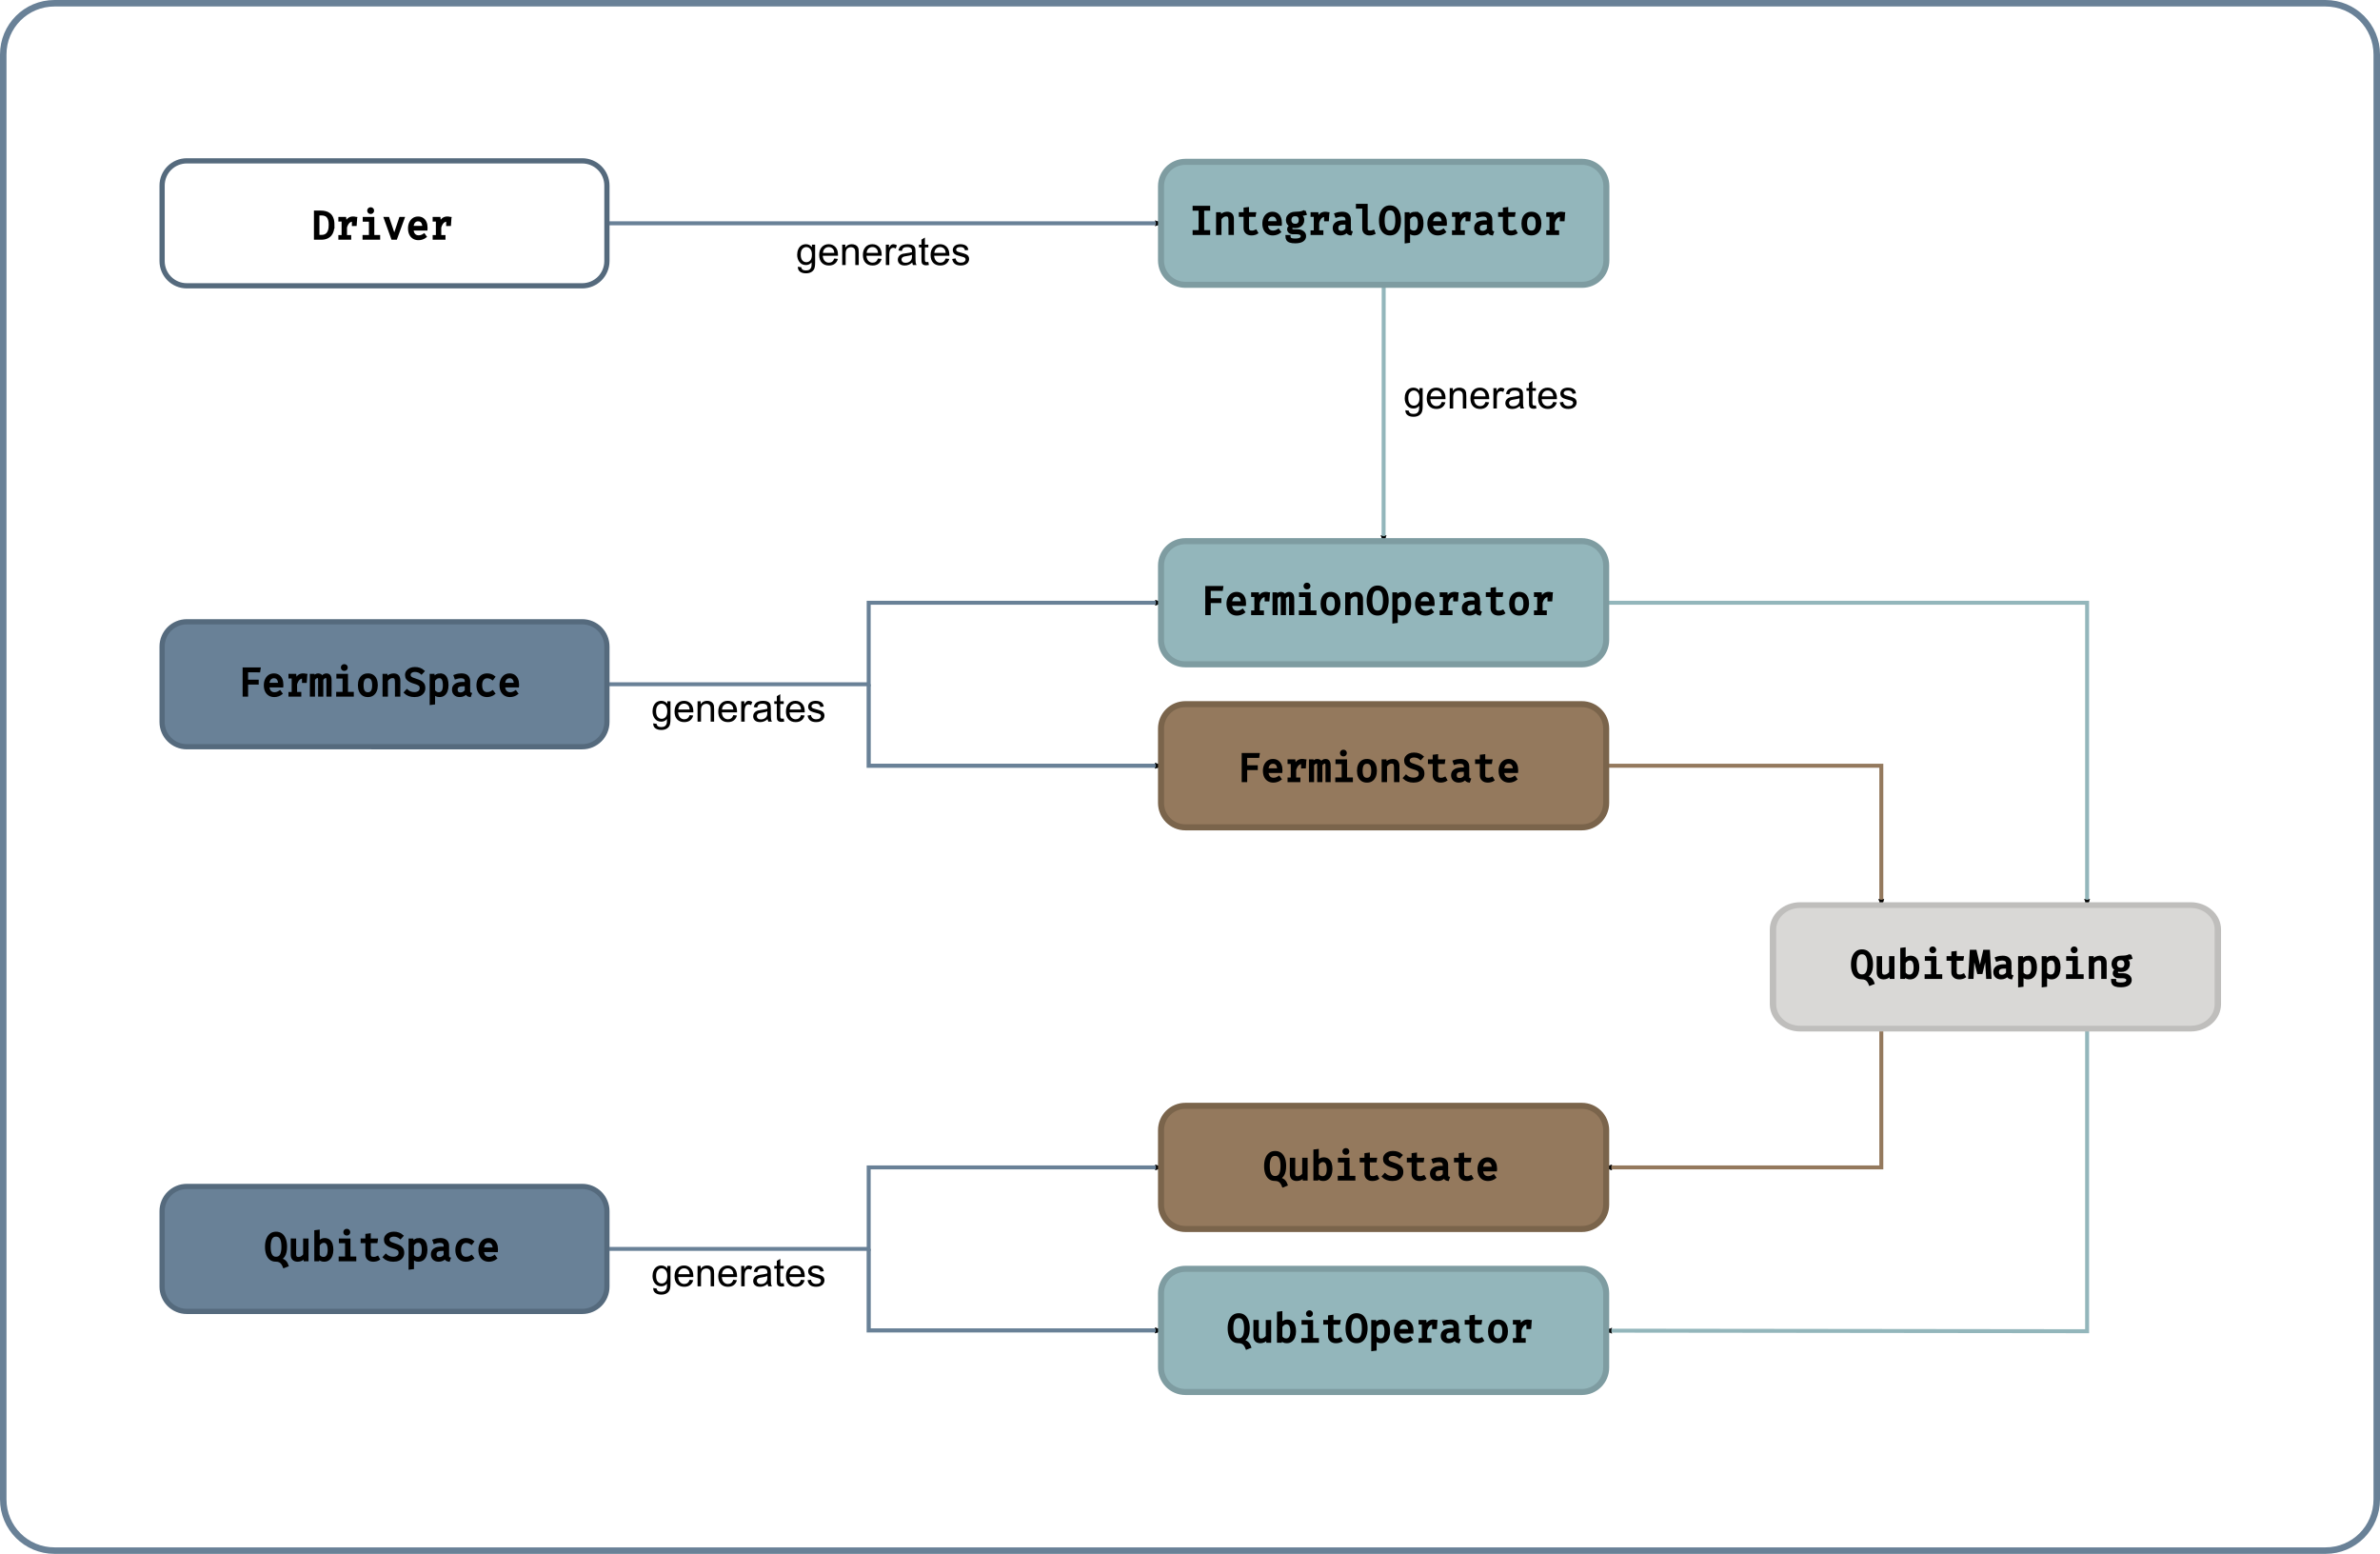 <?xml version="1.0" encoding="UTF-8" standalone="no"?>
<!-- Created with Inkscape (http://www.inkscape.org/) -->

<svg
   width="299.218mm"
   height="195.312mm"
   viewBox="0 0 299.218 195.312"
   version="1.1"
   id="svg827"
   xmlns="http://www.w3.org/2000/svg"
   xmlns:svg="http://www.w3.org/2000/svg">
  <defs
     id="defs824">
    <marker
       style="overflow:visible"
       id="Arrow2Mstart"
       refX="0"
       refY="0"
       orient="auto">
      <path
         transform="scale(0.6)"
         d="M 8.719,4.034 -2.207,0.016 8.719,-4.002 c -1.745,2.372 -1.735,5.617 -6e-7,8.035 z"
         style="fill:context-stroke;fill-rule:evenodd;stroke:context-stroke;stroke-width:0.625;stroke-linejoin:round"
         id="path19100" />
    </marker>
    <marker
       id="ExperimentalArrow"
       refX="5"
       refY="3"
       orient="auto-start-reverse">
      <path
         style="fill:context-stroke"
         d="M 10,3 0,6 V 0 Z"
         id="path19329" />
    </marker>
    <marker
       style="overflow:visible"
       id="Arrow2Mend"
       refX="0"
       refY="0"
       orient="auto">
      <path
         transform="scale(-0.6)"
         d="M 8.719,4.034 -2.207,0.016 8.719,-4.002 c -1.745,2.372 -1.735,5.617 -6e-7,8.035 z"
         style="fill:context-stroke;fill-rule:evenodd;stroke:context-stroke;stroke-width:0.625;stroke-linejoin:round"
         id="path19103" />
    </marker>
    <marker
       style="overflow:visible"
       id="Arrow2Lend"
       refX="0"
       refY="0"
       orient="auto">
      <path
         transform="matrix(-1.1,0,0,-1.1,-1.1,0)"
         d="M 8.719,4.034 -2.207,0.016 8.719,-4.002 c -1.745,2.372 -1.735,5.617 -6e-7,8.035 z"
         style="fill:context-stroke;fill-rule:evenodd;stroke:context-stroke;stroke-width:0.625;stroke-linejoin:round"
         id="path19097" />
    </marker>
    <marker
       style="overflow:visible"
       id="Arrow1Lend"
       refX="0"
       refY="0"
       orient="auto">
      <path
         transform="matrix(-0.8,0,0,-0.8,-10,0)"
         style="fill:context-stroke;fill-rule:evenodd;stroke:context-stroke;stroke-width:1pt"
         d="M 0,0 5,-5 -12.5,0 5,5 Z"
         id="path19079" />
    </marker>
    <marker
       style="overflow:visible"
       id="Arrow2Mend-7"
       refX="0"
       refY="0"
       orient="auto">
      <path
         transform="scale(-0.6)"
         d="M 8.719,4.034 -2.207,0.016 8.719,-4.002 c -1.745,2.372 -1.735,5.617 -6e-7,8.035 z"
         style="fill:context-stroke;fill-rule:evenodd;stroke:context-stroke;stroke-width:0.625;stroke-linejoin:round"
         id="path19103-5" />
    </marker>
    <marker
       style="overflow:visible"
       id="marker52554"
       refX="0"
       refY="0"
       orient="auto">
      <path
         transform="scale(-0.6)"
         d="M 8.719,4.034 -2.207,0.016 8.719,-4.002 c -1.745,2.372 -1.735,5.617 -6e-7,8.035 z"
         style="fill:context-stroke;fill-rule:evenodd;stroke:context-stroke;stroke-width:0.625;stroke-linejoin:round"
         id="path52552" />
    </marker>
    <marker
       style="overflow:visible"
       id="Arrow2Mend-8"
       refX="0"
       refY="0"
       orient="auto">
      <path
         transform="scale(-0.6)"
         d="M 8.719,4.034 -2.207,0.016 8.719,-4.002 c -1.745,2.372 -1.735,5.617 -6e-7,8.035 z"
         style="fill:context-stroke;fill-rule:evenodd;stroke:context-stroke;stroke-width:0.625;stroke-linejoin:round"
         id="path19103-0" />
    </marker>
    <marker
       style="overflow:visible"
       id="marker52701"
       refX="0"
       refY="0"
       orient="auto">
      <path
         transform="scale(-0.6)"
         d="M 8.719,4.034 -2.207,0.016 8.719,-4.002 c -1.745,2.372 -1.735,5.617 -6e-7,8.035 z"
         style="fill:context-stroke;fill-rule:evenodd;stroke:context-stroke;stroke-width:0.625;stroke-linejoin:round"
         id="path52699" />
    </marker>
    <marker
       style="overflow:visible"
       id="Arrow2Mend-80"
       refX="0"
       refY="0"
       orient="auto">
      <path
         transform="scale(-0.6)"
         d="M 8.719,4.034 -2.207,0.016 8.719,-4.002 c -1.745,2.372 -1.735,5.617 -6e-7,8.035 z"
         style="fill:context-stroke;fill-rule:evenodd;stroke:context-stroke;stroke-width:0.625;stroke-linejoin:round"
         id="path19103-4" />
    </marker>
    <marker
       style="overflow:visible"
       id="Arrow2Mend-9"
       refX="0"
       refY="0"
       orient="auto">
      <path
         transform="scale(-0.6)"
         d="M 8.719,4.034 -2.207,0.016 8.719,-4.002 c -1.745,2.372 -1.735,5.617 -6e-7,8.035 z"
         style="fill:context-stroke;fill-rule:evenodd;stroke:context-stroke;stroke-width:0.625;stroke-linejoin:round"
         id="path19103-1" />
    </marker>
    <marker
       style="overflow:visible"
       id="Arrow2Mend-5"
       refX="0"
       refY="0"
       orient="auto">
      <path
         transform="scale(-0.6)"
         d="M 8.719,4.034 -2.207,0.016 8.719,-4.002 c -1.745,2.372 -1.735,5.617 -6e-7,8.035 z"
         style="fill:context-stroke;fill-rule:evenodd;stroke:context-stroke;stroke-width:0.625;stroke-linejoin:round"
         id="path19103-44" />
    </marker>
    <marker
       style="overflow:visible"
       id="Arrow2Mend-2"
       refX="0"
       refY="0"
       orient="auto">
      <path
         transform="scale(-0.6)"
         d="M 8.719,4.034 -2.207,0.016 8.719,-4.002 c -1.745,2.372 -1.735,5.617 -6e-7,8.035 z"
         style="fill:context-stroke;fill-rule:evenodd;stroke:context-stroke;stroke-width:0.625;stroke-linejoin:round"
         id="path19103-9" />
    </marker>
    <marker
       style="overflow:visible"
       id="Arrow2Mend-3"
       refX="0"
       refY="0"
       orient="auto">
      <path
         transform="scale(-0.6)"
         d="M 8.719,4.034 -2.207,0.016 8.719,-4.002 c -1.745,2.372 -1.735,5.617 -6e-7,8.035 z"
         style="fill:context-stroke;fill-rule:evenodd;stroke:context-stroke;stroke-width:0.625;stroke-linejoin:round"
         id="path19103-51" />
    </marker>
    <marker
       style="overflow:visible"
       id="Arrow2Mend-4"
       refX="0"
       refY="0"
       orient="auto">
      <path
         transform="scale(-0.6)"
         d="M 8.719,4.034 -2.207,0.016 8.719,-4.002 c -1.745,2.372 -1.735,5.617 -6e-7,8.035 z"
         style="fill:context-stroke;fill-rule:evenodd;stroke:context-stroke;stroke-width:0.625;stroke-linejoin:round"
         id="path19103-3" />
    </marker>
    <marker
       style="overflow:visible"
       id="Arrow2Mend-46"
       refX="0"
       refY="0"
       orient="auto">
      <path
         transform="scale(-0.6)"
         d="M 8.719,4.034 -2.207,0.016 8.719,-4.002 c -1.745,2.372 -1.735,5.617 -6e-7,8.035 z"
         style="fill:context-stroke;fill-rule:evenodd;stroke:context-stroke;stroke-width:0.625;stroke-linejoin:round"
         id="path19103-94" />
    </marker>
  </defs>
  <g
     id="layer1"
     transform="translate(-12.968,-42.993)">
    <path
       style="font-variation-settings:normal;opacity:1;vector-effect:none;fill:none;fill-opacity:1;stroke:#93b6bb;stroke-width:0.499;stroke-linecap:round;stroke-linejoin:miter;stroke-miterlimit:4;stroke-dasharray:none;stroke-dashoffset:0;stroke-opacity:1;-inkscape-stroke:none;marker-end:url(#Arrow2Mend);stop-color:#000000;stop-opacity:1"
       d="m 275.363,172.248 v 38.072 l -60.465,-0.071"
       id="path54973" />
    <path
       style="font-variation-settings:normal;opacity:1;vector-effect:none;fill:none;fill-opacity:1;stroke:#93b6bb;stroke-width:0.499;stroke-linecap:round;stroke-linejoin:miter;stroke-miterlimit:4;stroke-dasharray:none;stroke-dashoffset:0;stroke-opacity:1;-inkscape-stroke:none;marker-end:url(#Arrow2Mend);stop-color:#000000;stop-opacity:1"
       d="M 214.898,118.756 H 275.363 V 156.727"
       id="path54789" />
    <path
       style="font-variation-settings:normal;opacity:1;vector-effect:none;fill:none;fill-opacity:1;stroke:#94795d;stroke-width:0.499;stroke-linecap:round;stroke-linejoin:miter;stroke-miterlimit:4;stroke-dasharray:none;stroke-dashoffset:0;stroke-opacity:1;-inkscape-stroke:none;marker-end:url(#Arrow2Mend);stop-color:#000000;stop-opacity:1"
       d="m 214.898,139.243 h 34.592 v 17.483"
       id="path54162" />
    <path
       style="font-variation-settings:normal;opacity:1;vector-effect:none;fill:none;fill-opacity:1;stroke:#94795d;stroke-width:0.499;stroke-linecap:round;stroke-linejoin:miter;stroke-miterlimit:4;stroke-dasharray:none;stroke-dashoffset:0;stroke-opacity:1;-inkscape-stroke:none;marker-start:url(#Arrow2Mstart);stop-color:#000000;stop-opacity:1"
       d="m 214.898,189.731 h 34.592 V 172.248"
       id="path54379" />
    <path
       style="font-variation-settings:normal;opacity:1;vector-effect:none;fill:#93b6bb;fill-opacity:1;stroke:#93b6bb;stroke-width:0.499;stroke-linecap:round;stroke-linejoin:miter;stroke-miterlimit:4;stroke-dasharray:none;stroke-dashoffset:0;stroke-opacity:1;-inkscape-stroke:none;marker-end:url(#Arrow2Mend);stop-color:#000000;stop-opacity:1"
       d="m 186.928,78.792 -0.012,32.223"
       id="path53669" />
    <path
       style="font-variation-settings:normal;opacity:1;vector-effect:none;fill:none;fill-opacity:1;stroke:#698197;stroke-width:0.502;stroke-linecap:round;stroke-linejoin:miter;stroke-miterlimit:4;stroke-dasharray:none;stroke-dashoffset:0;stroke-opacity:1;-inkscape-stroke:none;marker-end:url(#Arrow2Mend);stop-color:#000000;stop-opacity:1"
       d="m 89.269,71.063 69.664,2e-6"
       id="path53476" />
    <path
       style="fill:none;stroke:#698197;stroke-width:0.519;stroke-linecap:butt;stroke-linejoin:miter;stroke-miterlimit:4;stroke-dasharray:none;stroke-opacity:1;marker-end:url(#Arrow2Mend-8)"
       d="m 122.182,199.975 v 10.244 h 36.752"
       id="path19465-4" />
    <path
       style="fill:none;stroke:#698197;stroke-width:0.499;stroke-linecap:round;stroke-linejoin:miter;stroke-miterlimit:4;stroke-dasharray:none;stroke-opacity:1;marker-end:url(#Arrow2Mend-8)"
       d="m 89.269,199.975 h 32.912 v -10.244 h 36.752"
       id="path18976-2" />
    <path
       style="font-size:4.939px;line-height:1.25;font-family:Arial;-inkscape-font-specification:Arial;white-space:pre;stroke:#000000;stroke-width:0"
       d="m 95.093,204.889 0.422,0.063 q 0.027,0.195 0.147,0.285 0.162,0.121 0.441,0.121 0.301,0 0.465,-0.121 0.164,-0.121 0.222,-0.338 0.034,-0.133 0.031,-0.557 -0.285,0.335 -0.709,0.335 -0.528,0 -0.818,-0.381 -0.289,-0.381 -0.289,-0.914 0,-0.367 0.133,-0.675 0.133,-0.311 0.383,-0.48 0.253,-0.169 0.593,-0.169 0.453,0 0.748,0.367 v -0.309 h 0.4 v 2.214 q 0,0.598 -0.123,0.846 -0.121,0.251 -0.386,0.396 -0.263,0.145 -0.649,0.145 -0.458,0 -0.74,-0.207 -0.282,-0.205 -0.273,-0.62 z m 0.359,-1.539 q 0,0.504 0.2,0.736 0.2,0.232 0.502,0.232 0.299,0 0.502,-0.229 0.203,-0.232 0.203,-0.723 0,-0.47 -0.21,-0.709 -0.207,-0.239 -0.502,-0.239 -0.289,0 -0.492,0.236 -0.203,0.234 -0.203,0.697 z m 4.22,0.502 0.449,0.056 q -0.106,0.393 -0.393,0.61 -0.287,0.217 -0.733,0.217 -0.562,0 -0.892,-0.345 -0.328,-0.347 -0.328,-0.972 0,-0.646 0.333,-1.003 0.333,-0.357 0.863,-0.357 0.514,0 0.839,0.35 0.326,0.35 0.326,0.984 0,0.039 -0.002,0.116 h -1.91 q 0.024,0.422 0.239,0.646 0.215,0.224 0.535,0.224 0.239,0 0.408,-0.125 0.169,-0.125 0.268,-0.4 z m -1.425,-0.702 h 1.43 q -0.029,-0.323 -0.164,-0.485 -0.207,-0.251 -0.538,-0.251 -0.299,0 -0.504,0.2 -0.203,0.2 -0.224,0.535 z m 2.419,1.527 v -2.561 h 0.391 v 0.364 q 0.282,-0.422 0.815,-0.422 0.232,0 0.424,0.084 0.195,0.082 0.292,0.217 0.097,0.135 0.135,0.321 0.024,0.121 0.024,0.422 v 1.575 h -0.434 v -1.558 q 0,-0.265 -0.051,-0.396 -0.051,-0.133 -0.181,-0.21 -0.128,-0.08 -0.301,-0.08 -0.277,0 -0.48,0.176 -0.2,0.176 -0.2,0.668 v 1.399 z m 4.5,-0.825 0.449,0.056 q -0.106,0.393 -0.393,0.61 -0.287,0.217 -0.733,0.217 -0.562,0 -0.892,-0.345 -0.328,-0.347 -0.328,-0.972 0,-0.646 0.333,-1.003 0.333,-0.357 0.863,-0.357 0.514,0 0.839,0.35 0.326,0.35 0.326,0.984 0,0.039 -0.002,0.116 h -1.91 q 0.024,0.422 0.239,0.646 0.215,0.224 0.535,0.224 0.239,0 0.408,-0.125 0.169,-0.125 0.268,-0.4 z m -1.425,-0.702 h 1.43 q -0.029,-0.323 -0.164,-0.485 -0.207,-0.251 -0.538,-0.251 -0.299,0 -0.504,0.2 -0.203,0.2 -0.224,0.535 z m 2.414,1.527 v -2.561 h 0.391 v 0.388 q 0.15,-0.273 0.275,-0.359 0.128,-0.087 0.28,-0.087 0.219,0 0.446,0.14 l -0.15,0.403 q -0.159,-0.094 -0.318,-0.094 -0.142,0 -0.256,0.087 -0.113,0.084 -0.162,0.236 -0.072,0.232 -0.072,0.506 v 1.341 z m 3.321,-0.316 q -0.241,0.205 -0.465,0.289 -0.222,0.084 -0.477,0.084 -0.422,0 -0.649,-0.205 -0.227,-0.207 -0.227,-0.528 0,-0.188 0.084,-0.342 0.087,-0.157 0.224,-0.251 0.14,-0.094 0.314,-0.142 0.128,-0.034 0.386,-0.065 0.526,-0.063 0.774,-0.15 0.002,-0.089 0.002,-0.113 0,-0.265 -0.123,-0.374 -0.166,-0.147 -0.494,-0.147 -0.306,0 -0.453,0.109 -0.145,0.106 -0.215,0.379 l -0.424,-0.058 q 0.058,-0.273 0.191,-0.439 0.133,-0.169 0.383,-0.258 0.251,-0.092 0.581,-0.092 0.328,0 0.533,0.077 0.205,0.077 0.301,0.195 0.097,0.116 0.135,0.294 0.022,0.111 0.022,0.4 v 0.579 q 0,0.605 0.026,0.767 0.029,0.159 0.111,0.306 h -0.453 q -0.068,-0.135 -0.087,-0.316 z m -0.036,-0.969 q -0.236,0.097 -0.709,0.164 -0.268,0.039 -0.379,0.087 -0.111,0.048 -0.171,0.142 -0.06,0.092 -0.06,0.205 0,0.174 0.13,0.289 0.133,0.116 0.386,0.116 0.251,0 0.446,-0.109 0.195,-0.111 0.287,-0.301 0.07,-0.147 0.07,-0.434 z m 2.059,0.897 0.063,0.383 q -0.183,0.039 -0.328,0.039 -0.236,0 -0.367,-0.075 -0.13,-0.075 -0.183,-0.195 -0.053,-0.123 -0.053,-0.514 V 202.453 h -0.318 v -0.338 h 0.318 v -0.634 l 0.432,-0.26 v 0.895 h 0.436 v 0.338 h -0.436 v 1.498 q 0,0.186 0.022,0.239 0.024,0.053 0.075,0.084 0.053,0.031 0.15,0.031 0.072,0 0.191,-0.017 z m 2.178,-0.436 0.449,0.056 q -0.106,0.393 -0.393,0.61 -0.287,0.217 -0.733,0.217 -0.562,0 -0.892,-0.345 -0.328,-0.347 -0.328,-0.972 0,-0.646 0.333,-1.003 0.333,-0.357 0.863,-0.357 0.514,0 0.839,0.35 0.326,0.35 0.326,0.984 0,0.039 -0.002,0.116 h -1.91 q 0.024,0.422 0.239,0.646 0.215,0.224 0.535,0.224 0.239,0 0.408,-0.125 0.169,-0.125 0.268,-0.4 z m -1.425,-0.702 h 1.43 q -0.029,-0.323 -0.164,-0.485 -0.207,-0.251 -0.538,-0.251 -0.299,0 -0.504,0.2 -0.203,0.2 -0.224,0.535 z m 2.245,0.762 0.429,-0.068 q 0.036,0.258 0.2,0.395 0.166,0.137 0.463,0.137 0.299,0 0.444,-0.121 0.145,-0.123 0.145,-0.287 0,-0.147 -0.128,-0.232 -0.089,-0.058 -0.444,-0.147 -0.477,-0.121 -0.663,-0.207 -0.183,-0.089 -0.28,-0.244 -0.094,-0.157 -0.094,-0.345 0,-0.171 0.077,-0.316 0.08,-0.147 0.215,-0.244 0.101,-0.075 0.275,-0.125 0.176,-0.053 0.376,-0.053 0.301,0 0.528,0.087 0.229,0.087 0.338,0.236 0.109,0.147 0.15,0.395 l -0.424,0.058 q -0.029,-0.198 -0.169,-0.309 -0.137,-0.111 -0.391,-0.111 -0.299,0 -0.427,0.099 -0.128,0.099 -0.128,0.232 0,0.084 0.053,0.152 0.053,0.07 0.166,0.116 0.065,0.024 0.383,0.111 0.461,0.123 0.641,0.203 0.183,0.077 0.287,0.227 0.104,0.15 0.104,0.371 0,0.217 -0.128,0.41 -0.125,0.191 -0.364,0.297 -0.239,0.104 -0.54,0.104 -0.499,0 -0.762,-0.207 -0.26,-0.207 -0.333,-0.615 z"
       id="text3994-5-6-5-5-2-9"
       aria-label="generates" />
    <path
       style="fill:none;stroke:#698197;stroke-width:0.519;stroke-linecap:butt;stroke-linejoin:miter;stroke-miterlimit:4;stroke-dasharray:none;stroke-opacity:1;marker-end:url(#Arrow2Mend)"
       d="m 122.181,129 v 10.244 h 36.752"
       id="path19465" />
    <path
       style="fill:none;stroke:#698197;stroke-width:0.499;stroke-linecap:round;stroke-linejoin:miter;stroke-miterlimit:4;stroke-dasharray:none;stroke-opacity:1;marker-end:url(#Arrow2Mend)"
       d="m 89.269,129 h 32.912 v -10.244 h 36.752"
       id="path18976" />
    <g
       id="g52542"
       transform="translate(19.04,0.454)">
      <path
         id="rect978"
         style="fill:#698197;stroke:#556a7d;stroke-width:0.657;stroke-linejoin:round"
         d="m 17.419,191.669 h 49.7 c 1.723,0 3.111,1.387 3.111,3.111 v 9.485 c 0,1.723 -1.387,3.111 -3.111,3.111 H 17.419 c -1.723,0 -3.111,-1.387 -3.111,-3.111 v -9.485 c 0,-1.723 1.387,-3.111 3.111,-3.111 z" />
      <path
         style="font-size:4.939px;line-height:1.25;font-family:'Fira Code';-inkscape-font-specification:'Fira Code, Normal';white-space:pre;stroke:#000000;stroke-width:0.265"
         d="m 29.887,199.246 q 0,0.361 -0.067,0.662 -0.067,0.301 -0.222,0.531 -0.153,0.23 -0.415,0.373 0.24,0.047 0.407,0.141 0.17,0.094 0.286,0.254 0.119,0.163 0.202,0.412 l -0.452,0.178 q -0.101,-0.262 -0.232,-0.442 -0.128,-0.18 -0.323,-0.274 -0.193,-0.091 -0.486,-0.091 -0.39,0 -0.662,-0.215 -0.269,-0.217 -0.407,-0.607 -0.138,-0.39 -0.138,-0.916 0,-0.516 0.141,-0.914 0.143,-0.398 0.422,-0.622 0.279,-0.227 0.691,-0.227 0.415,0 0.694,0.22 0.279,0.22 0.42,0.615 0.141,0.395 0.141,0.924 z m -0.445,0 q 0,-0.682 -0.19,-1.04 -0.188,-0.361 -0.62,-0.361 -0.43,0 -0.62,0.363 -0.19,0.361 -0.19,1.042 0,0.679 0.195,1.035 0.198,0.353 0.615,0.353 0.43,0 0.62,-0.356 0.19,-0.358 0.19,-1.037 z m 1.585,-0.904 v 1.842 q 0,0.257 0.106,0.37 0.106,0.114 0.331,0.114 0.215,0 0.405,-0.121 0.193,-0.123 0.299,-0.291 v -1.914 h 0.415 v 2.6 h -0.353 l -0.035,-0.351 q -0.153,0.198 -0.378,0.304 -0.225,0.104 -0.454,0.104 -0.378,0 -0.566,-0.2 -0.185,-0.203 -0.185,-0.566 v -1.892 z m 2.963,0.338 q 0.143,-0.188 0.328,-0.289 0.188,-0.104 0.412,-0.104 0.348,0 0.563,0.168 0.215,0.168 0.314,0.474 0.099,0.304 0.099,0.711 0,0.393 -0.119,0.701 -0.119,0.306 -0.348,0.482 -0.227,0.175 -0.563,0.175 -0.452,0 -0.709,-0.326 l -0.03,0.269 h -0.363 v -3.647 l 0.415,-0.052 z m 0.588,1.983 q 0.326,0 0.501,-0.252 0.175,-0.252 0.175,-0.773 0,-0.341 -0.069,-0.566 -0.069,-0.227 -0.207,-0.338 -0.136,-0.114 -0.336,-0.114 -0.217,0 -0.383,0.131 -0.163,0.128 -0.269,0.286 v 1.289 q 0.101,0.153 0.254,0.244 0.156,0.091 0.333,0.091 z m 3.277,-2.321 v 2.272 h 0.733 v 0.328 h -1.951 v -0.328 h 0.803 v -1.943 h -0.778 v -0.328 z m -0.331,-1.217 q 0.138,0 0.22,0.084 0.084,0.084 0.084,0.205 0,0.126 -0.084,0.212 -0.081,0.084 -0.22,0.084 -0.131,0 -0.215,-0.084 -0.084,-0.086 -0.084,-0.212 0,-0.121 0.084,-0.205 0.084,-0.084 0.215,-0.084 z m 4.042,3.687 q -0.133,0.089 -0.323,0.138 -0.19,0.049 -0.373,0.049 -0.42,0 -0.647,-0.22 -0.227,-0.22 -0.227,-0.566 v -1.551 h -0.598 v -0.321 h 0.598 v -0.59 l 0.415,-0.049 v 0.64 h 0.899 l -0.049,0.321 h -0.849 v 1.546 q 0,0.217 0.114,0.331 0.116,0.114 0.383,0.114 0.146,0 0.269,-0.035 0.123,-0.035 0.23,-0.089 z m 3.052,-0.81 q 0,0.291 -0.146,0.519 -0.146,0.225 -0.422,0.353 -0.277,0.126 -0.674,0.126 -0.373,0 -0.677,-0.114 -0.301,-0.114 -0.516,-0.321 l 0.254,-0.286 q 0.178,0.165 0.407,0.264 0.23,0.096 0.538,0.096 0.207,0 0.388,-0.067 0.18,-0.069 0.291,-0.207 0.111,-0.141 0.111,-0.356 0,-0.165 -0.064,-0.282 -0.064,-0.116 -0.227,-0.205 -0.163,-0.091 -0.454,-0.178 -0.336,-0.099 -0.583,-0.222 -0.244,-0.126 -0.38,-0.309 -0.133,-0.183 -0.133,-0.452 0,-0.254 0.141,-0.452 0.141,-0.198 0.388,-0.309 0.249,-0.114 0.573,-0.114 0.353,0 0.612,0.101 0.262,0.099 0.474,0.286 l -0.252,0.279 q -0.183,-0.163 -0.393,-0.235 -0.21,-0.074 -0.427,-0.074 -0.185,0 -0.341,0.057 -0.153,0.054 -0.247,0.165 -0.091,0.109 -0.091,0.279 0,0.146 0.079,0.252 0.079,0.106 0.267,0.195 0.188,0.086 0.511,0.183 0.264,0.076 0.489,0.193 0.227,0.114 0.365,0.311 0.138,0.195 0.138,0.521 z m 1.973,-1.714 q 0.346,0 0.551,0.168 0.207,0.168 0.299,0.474 0.091,0.304 0.091,0.711 0,0.393 -0.111,0.701 -0.109,0.306 -0.331,0.482 -0.222,0.175 -0.561,0.175 -0.427,0 -0.687,-0.301 v 1.24 l -0.415,0.052 v -3.647 h 0.353 l 0.035,0.363 q 0.143,-0.2 0.341,-0.309 0.2,-0.109 0.435,-0.109 z m -0.099,0.333 q -0.215,0 -0.38,0.131 -0.163,0.128 -0.269,0.286 v 1.289 q 0.101,0.151 0.254,0.24 0.156,0.086 0.341,0.086 0.323,0 0.486,-0.247 0.163,-0.247 0.163,-0.768 0,-0.341 -0.064,-0.566 -0.064,-0.227 -0.195,-0.338 -0.131,-0.114 -0.336,-0.114 z m 3.761,1.753 q 0,0.156 0.052,0.227 0.052,0.072 0.161,0.106 l -0.101,0.291 q -0.168,-0.022 -0.294,-0.106 -0.126,-0.086 -0.183,-0.259 -0.141,0.18 -0.351,0.274 -0.21,0.091 -0.464,0.091 -0.39,0 -0.615,-0.22 -0.225,-0.22 -0.225,-0.583 0,-0.403 0.314,-0.617 0.314,-0.215 0.906,-0.215 h 0.383 v -0.217 q 0,-0.282 -0.165,-0.398 -0.163,-0.119 -0.454,-0.119 -0.128,0 -0.301,0.032 -0.173,0.03 -0.375,0.101 l -0.109,-0.314 q 0.24,-0.089 0.449,-0.126 0.21,-0.037 0.4,-0.037 0.486,0 0.728,0.227 0.244,0.225 0.244,0.612 z m -1.074,0.309 q 0.193,0 0.368,-0.096 0.175,-0.099 0.289,-0.272 v -0.669 h -0.375 q -0.43,0 -0.607,0.148 -0.175,0.148 -0.175,0.398 0,0.242 0.123,0.368 0.126,0.123 0.378,0.123 z m 3.351,-0.042 q 0.195,0 0.363,-0.064 0.17,-0.064 0.314,-0.163 l 0.202,0.272 q -0.17,0.146 -0.41,0.23 -0.24,0.084 -0.469,0.084 -0.388,0 -0.662,-0.165 -0.272,-0.168 -0.415,-0.469 -0.143,-0.304 -0.143,-0.711 0,-0.39 0.143,-0.699 0.146,-0.311 0.417,-0.489 0.274,-0.178 0.664,-0.178 0.249,0 0.467,0.076 0.22,0.074 0.403,0.225 l -0.202,0.277 q -0.165,-0.116 -0.333,-0.173 -0.165,-0.059 -0.338,-0.059 -0.336,0 -0.553,0.252 -0.217,0.252 -0.217,0.768 0,0.346 0.099,0.566 0.101,0.217 0.274,0.321 0.175,0.101 0.398,0.101 z m 2.114,-0.852 q 0.012,0.301 0.116,0.494 0.104,0.19 0.274,0.282 0.17,0.089 0.37,0.089 0.2,0 0.361,-0.059 0.163,-0.059 0.333,-0.175 l 0.195,0.274 q -0.183,0.143 -0.417,0.225 -0.232,0.082 -0.477,0.082 -0.378,0 -0.645,-0.17 -0.267,-0.17 -0.407,-0.474 -0.138,-0.306 -0.138,-0.709 0,-0.395 0.141,-0.701 0.141,-0.306 0.395,-0.482 0.254,-0.175 0.6,-0.175 0.328,0 0.566,0.156 0.237,0.153 0.363,0.44 0.128,0.284 0.128,0.679 0,0.067 -0.003,0.126 -0.003,0.057 -0.007,0.101 z m 0.706,-1.161 q -0.289,0 -0.484,0.205 -0.193,0.205 -0.22,0.635 h 1.356 q -0.007,-0.417 -0.183,-0.627 -0.175,-0.212 -0.469,-0.212 z"
         id="text3994"
         aria-label="QubitSpace" />
    </g>
    <g
       id="g19576"
       transform="translate(21.167,-1.125)">
      <path
         id="rect978-0"
         style="fill:#698197;stroke:#556a7d;stroke-width:0.657;stroke-linejoin:round"
         d="m 15.292,122.272 h 49.7 c 1.723,0 3.111,1.387 3.111,3.111 v 9.485 c 0,1.723 -1.387,3.111 -3.111,3.111 H 15.292 c -1.723,0 -3.111,-1.387 -3.111,-3.111 v -9.485 c 0,-1.723 1.387,-3.111 3.111,-3.111 z" />
      <path
         style="font-size:4.939px;line-height:1.25;font-family:'Fira Code';-inkscape-font-specification:'Fira Code, Normal';white-space:pre;stroke:#000000;stroke-width:0.265"
         d="m 22.86,128.496 v 1.19 h 1.333 v 0.346 h -1.333 v 1.514 h -0.425 v -3.4 h 2.003 l -0.052,0.351 z m 2.677,1.897 q 0.012,0.301 0.116,0.494 0.104,0.19 0.274,0.282 0.17,0.089 0.37,0.089 0.2,0 0.361,-0.059 0.163,-0.059 0.333,-0.175 l 0.195,0.274 q -0.183,0.143 -0.417,0.225 -0.232,0.082 -0.477,0.082 -0.378,0 -0.645,-0.17 -0.267,-0.17 -0.407,-0.474 -0.138,-0.306 -0.138,-0.709 0,-0.395 0.141,-0.701 0.141,-0.306 0.395,-0.482 0.254,-0.175 0.6,-0.175 0.328,0 0.566,0.156 0.237,0.153 0.363,0.44 0.128,0.284 0.128,0.679 0,0.067 -0.003,0.126 -0.003,0.057 -0.007,0.101 z m 0.706,-1.161 q -0.289,0 -0.484,0.205 -0.193,0.205 -0.22,0.635 h 1.356 q -0.007,-0.417 -0.183,-0.627 -0.175,-0.212 -0.469,-0.212 z m 1.956,2.314 v -0.319 h 0.405 v -1.963 h -0.405 v -0.319 h 0.721 l 0.077,0.615 q 0.151,-0.321 0.365,-0.496 0.215,-0.175 0.568,-0.175 0.109,0 0.193,0.017 0.086,0.015 0.175,0.04 l -0.121,0.37 q -0.081,-0.022 -0.148,-0.032 -0.067,-0.012 -0.153,-0.012 -0.299,0 -0.514,0.212 -0.215,0.212 -0.343,0.642 v 1.101 h 0.528 v 0.319 z m 1.699,-1.721 v -0.566 l 0.042,-0.314 h 0.358 l -0.059,0.879 z m 2.953,-0.933 q 0.126,0 0.24,0.054 0.116,0.054 0.19,0.21 0.074,0.156 0.074,0.454 v 1.936 h -0.385 v -1.869 q 0,-0.244 -0.03,-0.353 -0.03,-0.109 -0.17,-0.109 -0.116,0 -0.232,0.074 -0.114,0.072 -0.222,0.237 v 2.02 h -0.388 v -1.869 q 0,-0.244 -0.03,-0.353 -0.03,-0.109 -0.17,-0.109 -0.121,0 -0.235,0.074 -0.111,0.072 -0.22,0.237 v 2.02 h -0.383 v -2.6 h 0.326 l 0.025,0.301 q 0.106,-0.151 0.237,-0.252 0.133,-0.104 0.328,-0.104 0.148,0 0.279,0.072 0.131,0.069 0.193,0.272 0.106,-0.153 0.24,-0.247 0.133,-0.096 0.333,-0.096 z m 2.566,0.054 v 2.272 h 0.733 v 0.328 h -1.951 v -0.328 h 0.803 v -1.943 h -0.778 v -0.328 z m -0.331,-1.217 q 0.138,0 0.22,0.084 0.084,0.084 0.084,0.205 0,0.126 -0.084,0.212 -0.081,0.084 -0.22,0.084 -0.131,0 -0.215,-0.084 -0.084,-0.086 -0.084,-0.212 0,-0.121 0.084,-0.205 0.084,-0.084 0.215,-0.084 z m 2.968,1.163 q 0.368,0 0.615,0.168 0.249,0.165 0.373,0.469 0.126,0.304 0.126,0.716 0,0.398 -0.128,0.704 -0.128,0.306 -0.378,0.482 -0.247,0.173 -0.612,0.173 -0.365,0 -0.615,-0.168 -0.249,-0.168 -0.378,-0.472 -0.126,-0.306 -0.126,-0.714 0,-0.403 0.128,-0.709 0.128,-0.306 0.378,-0.477 0.252,-0.173 0.617,-0.173 z m 0,0.338 q -0.336,0 -0.509,0.249 -0.17,0.247 -0.17,0.77 0,0.514 0.168,0.763 0.17,0.249 0.506,0.249 0.336,0 0.504,-0.249 0.17,-0.249 0.17,-0.768 0,-0.519 -0.168,-0.766 -0.168,-0.249 -0.501,-0.249 z m 1.973,2.316 v -2.6 h 0.353 l 0.032,0.361 q 0.158,-0.2 0.395,-0.306 0.24,-0.109 0.464,-0.109 0.383,0 0.556,0.203 0.175,0.202 0.175,0.563 v 1.889 h -0.415 v -1.583 q 0,-0.267 -0.03,-0.43 -0.03,-0.165 -0.123,-0.24 -0.094,-0.076 -0.291,-0.076 -0.153,0 -0.289,0.067 -0.133,0.067 -0.24,0.168 -0.104,0.099 -0.173,0.2 v 1.894 z m 5.117,-0.941 q 0,0.291 -0.146,0.519 -0.146,0.225 -0.422,0.353 -0.277,0.126 -0.674,0.126 -0.373,0 -0.677,-0.114 -0.301,-0.114 -0.516,-0.321 l 0.254,-0.286 q 0.178,0.165 0.407,0.264 0.23,0.096 0.538,0.096 0.207,0 0.388,-0.067 0.18,-0.069 0.291,-0.207 0.111,-0.141 0.111,-0.356 0,-0.165 -0.064,-0.282 -0.064,-0.116 -0.227,-0.205 -0.163,-0.091 -0.454,-0.178 -0.336,-0.099 -0.583,-0.222 -0.244,-0.126 -0.38,-0.309 -0.133,-0.183 -0.133,-0.452 0,-0.254 0.141,-0.452 0.141,-0.198 0.388,-0.309 0.249,-0.114 0.573,-0.114 0.353,0 0.612,0.101 0.262,0.099 0.474,0.286 l -0.252,0.279 q -0.183,-0.163 -0.393,-0.235 -0.21,-0.074 -0.427,-0.074 -0.185,0 -0.341,0.057 -0.153,0.054 -0.247,0.165 -0.091,0.109 -0.091,0.279 0,0.146 0.079,0.252 0.079,0.106 0.267,0.195 0.188,0.086 0.511,0.183 0.264,0.077 0.489,0.193 0.227,0.114 0.365,0.311 0.138,0.195 0.138,0.521 z m 1.973,-1.714 q 0.346,0 0.551,0.168 0.207,0.168 0.299,0.474 0.091,0.304 0.091,0.711 0,0.393 -0.111,0.701 -0.109,0.306 -0.331,0.482 -0.222,0.175 -0.561,0.175 -0.427,0 -0.687,-0.301 v 1.24 l -0.415,0.052 v -3.647 h 0.353 l 0.035,0.363 q 0.143,-0.2 0.341,-0.309 0.2,-0.109 0.435,-0.109 z m -0.099,0.333 q -0.215,0 -0.38,0.131 -0.163,0.128 -0.269,0.286 v 1.289 q 0.101,0.151 0.254,0.24 0.156,0.086 0.341,0.086 0.323,0 0.486,-0.247 0.163,-0.247 0.163,-0.768 0,-0.341 -0.064,-0.566 -0.064,-0.227 -0.195,-0.338 -0.131,-0.114 -0.336,-0.114 z m 3.761,1.753 q 0,0.156 0.052,0.227 0.052,0.072 0.161,0.106 l -0.101,0.291 q -0.168,-0.022 -0.294,-0.106 -0.126,-0.086 -0.183,-0.259 -0.141,0.18 -0.351,0.274 -0.21,0.091 -0.464,0.091 -0.39,0 -0.615,-0.22 -0.225,-0.22 -0.225,-0.583 0,-0.403 0.314,-0.617 0.314,-0.215 0.906,-0.215 h 0.383 v -0.217 q 0,-0.282 -0.165,-0.398 -0.163,-0.119 -0.454,-0.119 -0.128,0 -0.301,0.032 -0.173,0.03 -0.375,0.101 l -0.109,-0.314 q 0.24,-0.089 0.449,-0.126 0.21,-0.037 0.4,-0.037 0.486,0 0.728,0.227 0.244,0.225 0.244,0.612 z m -1.074,0.309 q 0.193,0 0.368,-0.096 0.175,-0.099 0.289,-0.272 v -0.669 h -0.375 q -0.43,0 -0.607,0.148 -0.175,0.148 -0.175,0.398 0,0.242 0.123,0.368 0.126,0.123 0.378,0.123 z m 3.351,-0.042 q 0.195,0 0.363,-0.064 0.17,-0.064 0.314,-0.163 l 0.202,0.272 q -0.17,0.146 -0.41,0.23 -0.24,0.084 -0.469,0.084 -0.388,0 -0.662,-0.165 -0.272,-0.168 -0.415,-0.469 -0.143,-0.304 -0.143,-0.711 0,-0.39 0.143,-0.699 0.146,-0.311 0.417,-0.489 0.274,-0.178 0.664,-0.178 0.249,0 0.467,0.076 0.22,0.074 0.403,0.225 l -0.202,0.277 q -0.165,-0.116 -0.333,-0.173 -0.165,-0.059 -0.338,-0.059 -0.336,0 -0.553,0.252 -0.217,0.252 -0.217,0.768 0,0.346 0.099,0.566 0.101,0.217 0.274,0.321 0.175,0.101 0.398,0.101 z m 2.114,-0.852 q 0.012,0.301 0.116,0.494 0.104,0.19 0.274,0.282 0.17,0.089 0.37,0.089 0.2,0 0.361,-0.059 0.163,-0.059 0.333,-0.175 l 0.195,0.274 q -0.183,0.143 -0.417,0.225 -0.232,0.082 -0.477,0.082 -0.378,0 -0.645,-0.17 -0.267,-0.17 -0.407,-0.474 -0.138,-0.306 -0.138,-0.709 0,-0.395 0.141,-0.701 0.141,-0.306 0.395,-0.482 0.254,-0.175 0.6,-0.175 0.328,0 0.566,0.156 0.237,0.153 0.363,0.44 0.128,0.284 0.128,0.679 0,0.067 -0.003,0.126 -0.003,0.057 -0.007,0.101 z m 0.706,-1.161 q -0.289,0 -0.484,0.205 -0.193,0.205 -0.22,0.635 h 1.356 q -0.007,-0.417 -0.183,-0.627 -0.175,-0.212 -0.469,-0.212 z"
         id="text3994-5"
         aria-label="FermionSpace" />
    </g>
    <g
       id="g18814"
       transform="translate(69.321)">
      <path
         id="rect978-0-4"
         style="fill:#93b6bb;stroke:#7e9ca1;stroke-width:0.761;stroke-linejoin:round"
         d="m 92.679,111.015 h 49.833 c 1.699,0 3.066,1.368 3.066,3.066 v 9.349 c 0,1.699 -1.368,3.066 -3.066,3.066 H 92.679 c -1.699,0 -3.066,-1.368 -3.066,-3.066 v -9.349 c 0,-1.699 1.368,-3.066 3.066,-3.066 z" />
      <path
         style="font-size:4.939px;line-height:1.25;font-family:'Fira Code';-inkscape-font-specification:'Fira Code, Normal';white-space:pre;stroke:#000000;stroke-width:0.265"
         d="m 95.734,117.127 v 1.19 h 1.333 v 0.346 h -1.333 v 1.514 h -0.425 v -3.4 h 2.003 l -0.052,0.351 z m 2.677,1.897 q 0.012,0.301 0.116,0.494 0.104,0.19 0.274,0.282 0.17,0.089 0.37,0.089 0.2,0 0.361,-0.059 0.163,-0.059 0.333,-0.175 l 0.195,0.274 q -0.183,0.143 -0.417,0.225 -0.232,0.082 -0.477,0.082 -0.378,0 -0.645,-0.17 -0.267,-0.17 -0.407,-0.474 -0.138,-0.306 -0.138,-0.709 0,-0.395 0.141,-0.701 0.141,-0.306 0.395,-0.482 0.254,-0.175 0.6,-0.175 0.328,0 0.566,0.156 0.237,0.153 0.363,0.44 0.128,0.284 0.128,0.679 0,0.067 -0.002,0.126 -0.002,0.057 -0.007,0.101 z m 0.706,-1.161 q -0.289,0 -0.484,0.205 -0.193,0.205 -0.22,0.635 h 1.356 q -0.007,-0.417 -0.183,-0.627 -0.175,-0.212 -0.469,-0.212 z m 1.956,2.314 v -0.319 h 0.405 v -1.963 h -0.405 v -0.319 h 0.721 l 0.077,0.615 q 0.151,-0.321 0.365,-0.496 0.215,-0.175 0.568,-0.175 0.109,0 0.193,0.017 0.086,0.015 0.175,0.04 l -0.121,0.37 q -0.082,-0.022 -0.148,-0.032 -0.067,-0.012 -0.153,-0.012 -0.299,0 -0.514,0.212 -0.215,0.212 -0.343,0.642 v 1.101 h 0.528 v 0.319 z m 1.699,-1.721 v -0.566 l 0.042,-0.314 h 0.358 l -0.059,0.879 z m 2.953,-0.933 q 0.126,0 0.24,0.054 0.116,0.054 0.19,0.21 0.074,0.156 0.074,0.454 v 1.936 h -0.385 v -1.869 q 0,-0.244 -0.03,-0.353 -0.03,-0.109 -0.17,-0.109 -0.116,0 -0.232,0.074 -0.114,0.072 -0.222,0.237 v 2.02 h -0.388 v -1.869 q 0,-0.244 -0.03,-0.353 -0.03,-0.109 -0.17,-0.109 -0.121,0 -0.235,0.074 -0.111,0.072 -0.22,0.237 v 2.02 h -0.383 v -2.6 h 0.326 l 0.025,0.301 q 0.106,-0.151 0.237,-0.252 0.133,-0.104 0.328,-0.104 0.148,0 0.279,0.072 0.131,0.069 0.193,0.272 0.106,-0.153 0.24,-0.247 0.133,-0.096 0.333,-0.096 z m 2.566,0.054 v 2.272 h 0.733 v 0.328 h -1.951 v -0.328 h 0.803 v -1.943 h -0.778 v -0.328 z m -0.331,-1.217 q 0.138,0 0.22,0.084 0.084,0.084 0.084,0.205 0,0.126 -0.084,0.212 -0.082,0.084 -0.22,0.084 -0.131,0 -0.215,-0.084 -0.084,-0.086 -0.084,-0.212 0,-0.121 0.084,-0.205 0.084,-0.084 0.215,-0.084 z m 2.968,1.163 q 0.368,0 0.615,0.168 0.249,0.165 0.373,0.469 0.126,0.304 0.126,0.716 0,0.398 -0.128,0.704 -0.128,0.306 -0.378,0.482 -0.247,0.173 -0.612,0.173 -0.365,0 -0.615,-0.168 -0.249,-0.168 -0.378,-0.472 -0.126,-0.306 -0.126,-0.714 0,-0.403 0.128,-0.709 0.128,-0.306 0.378,-0.477 0.252,-0.173 0.617,-0.173 z m 0,0.338 q -0.336,0 -0.509,0.249 -0.17,0.247 -0.17,0.77 0,0.514 0.168,0.763 0.17,0.249 0.506,0.249 0.336,0 0.504,-0.249 0.17,-0.249 0.17,-0.768 0,-0.519 -0.168,-0.766 -0.168,-0.249 -0.501,-0.249 z m 1.973,2.316 v -2.6 h 0.353 l 0.032,0.361 q 0.158,-0.2 0.395,-0.306 0.24,-0.109 0.464,-0.109 0.383,0 0.556,0.203 0.175,0.202 0.175,0.563 v 1.889 h -0.415 v -1.583 q 0,-0.267 -0.03,-0.43 -0.03,-0.165 -0.123,-0.24 -0.094,-0.076 -0.291,-0.076 -0.153,0 -0.289,0.067 -0.133,0.067 -0.24,0.168 -0.104,0.099 -0.173,0.2 v 1.894 z m 5.201,-1.697 q 0,0.514 -0.141,0.911 -0.138,0.395 -0.417,0.62 -0.279,0.222 -0.694,0.222 -0.412,0 -0.694,-0.217 -0.279,-0.22 -0.42,-0.612 -0.138,-0.393 -0.138,-0.919 0,-0.516 0.138,-0.914 0.141,-0.398 0.42,-0.622 0.282,-0.227 0.694,-0.227 0.415,0 0.694,0.22 0.279,0.22 0.417,0.615 0.141,0.395 0.141,0.924 z m -0.449,0 q 0,-0.679 -0.188,-1.04 -0.185,-0.361 -0.615,-0.361 -0.43,0 -0.617,0.363 -0.185,0.363 -0.185,1.042 0,0.679 0.193,1.035 0.193,0.353 0.61,0.353 0.43,0 0.615,-0.356 0.188,-0.358 0.188,-1.037 z m 2.339,-0.958 q 0.346,0 0.551,0.168 0.207,0.168 0.299,0.474 0.091,0.304 0.091,0.711 0,0.393 -0.111,0.701 -0.109,0.306 -0.331,0.482 -0.222,0.175 -0.561,0.175 -0.427,0 -0.687,-0.301 v 1.24 l -0.415,0.052 v -3.647 h 0.353 l 0.035,0.363 q 0.143,-0.2 0.341,-0.309 0.2,-0.109 0.435,-0.109 z m -0.099,0.333 q -0.215,0 -0.38,0.131 -0.163,0.128 -0.269,0.286 v 1.289 q 0.101,0.151 0.254,0.24 0.156,0.086 0.341,0.086 0.323,0 0.486,-0.247 0.163,-0.247 0.163,-0.768 0,-0.341 -0.064,-0.566 -0.064,-0.227 -0.195,-0.338 -0.131,-0.114 -0.336,-0.114 z m 2.225,1.168 q 0.012,0.301 0.116,0.494 0.104,0.19 0.274,0.282 0.17,0.089 0.37,0.089 0.2,0 0.361,-0.059 0.163,-0.059 0.333,-0.175 l 0.195,0.274 q -0.183,0.143 -0.417,0.225 -0.232,0.082 -0.477,0.082 -0.378,0 -0.645,-0.17 -0.267,-0.17 -0.407,-0.474 -0.138,-0.306 -0.138,-0.709 0,-0.395 0.141,-0.701 0.141,-0.306 0.395,-0.482 0.254,-0.175 0.6,-0.175 0.328,0 0.566,0.156 0.237,0.153 0.363,0.44 0.128,0.284 0.128,0.679 0,0.067 -0.002,0.126 -0.002,0.057 -0.007,0.101 z m 0.706,-1.161 q -0.289,0 -0.484,0.205 -0.193,0.205 -0.22,0.635 h 1.356 q -0.007,-0.417 -0.183,-0.627 -0.175,-0.212 -0.469,-0.212 z m 1.956,2.314 v -0.319 h 0.405 v -1.963 h -0.405 v -0.319 h 0.721 l 0.076,0.615 q 0.151,-0.321 0.365,-0.496 0.215,-0.175 0.568,-0.175 0.109,0 0.193,0.017 0.086,0.015 0.175,0.04 l -0.121,0.37 q -0.082,-0.022 -0.148,-0.032 -0.067,-0.012 -0.153,-0.012 -0.299,0 -0.514,0.212 -0.215,0.212 -0.343,0.642 v 1.101 h 0.528 v 0.319 z m 1.699,-1.721 v -0.566 l 0.042,-0.314 h 0.358 l -0.059,0.879 z m 3.102,1.153 q 0,0.156 0.052,0.227 0.052,0.072 0.161,0.106 l -0.101,0.291 q -0.168,-0.022 -0.294,-0.106 -0.126,-0.086 -0.183,-0.259 -0.141,0.18 -0.351,0.274 -0.21,0.091 -0.464,0.091 -0.39,0 -0.615,-0.22 -0.225,-0.22 -0.225,-0.583 0,-0.403 0.314,-0.617 0.314,-0.215 0.906,-0.215 h 0.383 v -0.217 q 0,-0.282 -0.165,-0.398 -0.163,-0.119 -0.454,-0.119 -0.128,0 -0.301,0.032 -0.173,0.03 -0.375,0.101 l -0.109,-0.314 q 0.24,-0.089 0.449,-0.126 0.21,-0.037 0.4,-0.037 0.486,0 0.728,0.227 0.244,0.225 0.244,0.612 z m -1.074,0.309 q 0.193,0 0.368,-0.096 0.175,-0.099 0.289,-0.272 v -0.669 h -0.375 q -0.43,0 -0.607,0.148 -0.175,0.148 -0.175,0.398 0,0.242 0.123,0.368 0.126,0.123 0.378,0.123 z m 4.24,0.128 q -0.133,0.089 -0.323,0.138 -0.19,0.049 -0.373,0.049 -0.42,0 -0.647,-0.22 -0.227,-0.22 -0.227,-0.566 v -1.551 h -0.598 v -0.321 h 0.598 v -0.59 l 0.415,-0.049 v 0.64 h 0.899 l -0.049,0.321 h -0.849 v 1.546 q 0,0.217 0.114,0.331 0.116,0.114 0.383,0.114 0.146,0 0.269,-0.035 0.123,-0.035 0.23,-0.089 z m 1.889,-2.524 q 0.368,0 0.615,0.168 0.249,0.165 0.373,0.469 0.126,0.304 0.126,0.716 0,0.398 -0.128,0.704 -0.128,0.306 -0.378,0.482 -0.247,0.173 -0.612,0.173 -0.365,0 -0.615,-0.168 -0.249,-0.168 -0.378,-0.472 -0.126,-0.306 -0.126,-0.714 0,-0.403 0.128,-0.709 0.128,-0.306 0.378,-0.477 0.252,-0.173 0.617,-0.173 z m 0,0.338 q -0.336,0 -0.509,0.249 -0.17,0.247 -0.17,0.77 0,0.514 0.168,0.763 0.17,0.249 0.506,0.249 0.336,0 0.504,-0.249 0.17,-0.249 0.17,-0.768 0,-0.519 -0.168,-0.766 -0.168,-0.249 -0.501,-0.249 z m 1.998,2.316 v -0.319 h 0.405 v -1.963 h -0.405 v -0.319 h 0.721 l 0.076,0.615 q 0.151,-0.321 0.365,-0.496 0.215,-0.175 0.568,-0.175 0.109,0 0.193,0.017 0.086,0.015 0.175,0.04 l -0.121,0.37 q -0.082,-0.022 -0.148,-0.032 -0.067,-0.012 -0.153,-0.012 -0.299,0 -0.514,0.212 -0.215,0.212 -0.343,0.642 v 1.101 h 0.528 v 0.319 z m 1.699,-1.721 v -0.566 l 0.042,-0.314 h 0.358 l -0.059,0.879 z"
         id="text3994-5-6"
         aria-label="FermionOperator" />
    </g>
    <g
       id="g18819"
       transform="translate(69.321,-2.112)">
      <path
         id="rect978-0-4-2"
         style="fill:#94795d;stroke:#7a644b;stroke-width:0.761;stroke-linejoin:round"
         d="m 92.679,133.615 h 49.833 c 1.699,0 3.066,1.368 3.066,3.066 v 9.349 c 0,1.699 -1.368,3.066 -3.066,3.066 H 92.679 c -1.699,0 -3.066,-1.368 -3.066,-3.066 v -9.349 c 0,-1.699 1.368,-3.066 3.066,-3.066 z" />
      <path
         style="font-size:4.939px;line-height:1.25;font-family:'Fira Code';-inkscape-font-specification:'Fira Code, Normal';white-space:pre;stroke:#000000;stroke-width:0.265"
         d="m 100.313,140.235 v 1.19 h 1.333 v 0.346 h -1.333 v 1.514 h -0.425 v -3.4 h 2.003 l -0.052,0.351 z m 2.677,1.897 q 0.012,0.301 0.116,0.494 0.104,0.19 0.274,0.282 0.17,0.089 0.37,0.089 0.2,0 0.361,-0.059 0.163,-0.059 0.333,-0.175 l 0.195,0.274 q -0.183,0.143 -0.417,0.225 -0.232,0.082 -0.477,0.082 -0.378,0 -0.645,-0.17 -0.267,-0.17 -0.407,-0.474 -0.138,-0.306 -0.138,-0.709 0,-0.395 0.141,-0.701 0.141,-0.306 0.395,-0.482 0.254,-0.175 0.6,-0.175 0.328,0 0.566,0.156 0.237,0.153 0.363,0.44 0.128,0.284 0.128,0.679 0,0.067 -0.002,0.126 -0.002,0.057 -0.007,0.101 z m 0.706,-1.161 q -0.289,0 -0.484,0.205 -0.193,0.205 -0.22,0.635 h 1.356 q -0.007,-0.417 -0.183,-0.627 -0.175,-0.212 -0.469,-0.212 z m 1.956,2.314 v -0.319 h 0.405 v -1.963 h -0.405 v -0.319 h 0.721 l 0.077,0.615 q 0.151,-0.321 0.365,-0.496 0.215,-0.175 0.568,-0.175 0.109,0 0.193,0.017 0.086,0.015 0.175,0.04 l -0.121,0.37 q -0.082,-0.022 -0.148,-0.032 -0.067,-0.012 -0.153,-0.012 -0.299,0 -0.514,0.212 -0.215,0.212 -0.343,0.642 v 1.101 h 0.528 v 0.319 z m 1.699,-1.721 v -0.566 l 0.042,-0.314 h 0.358 l -0.059,0.879 z m 2.953,-0.933 q 0.126,0 0.24,0.054 0.116,0.054 0.19,0.21 0.074,0.156 0.074,0.454 v 1.936 h -0.385 v -1.869 q 0,-0.244 -0.03,-0.353 -0.03,-0.109 -0.17,-0.109 -0.116,0 -0.232,0.074 -0.114,0.072 -0.222,0.237 v 2.02 h -0.388 v -1.869 q 0,-0.244 -0.03,-0.353 -0.03,-0.109 -0.17,-0.109 -0.121,0 -0.235,0.074 -0.111,0.072 -0.22,0.237 v 2.02 h -0.383 v -2.6 h 0.326 l 0.025,0.301 q 0.106,-0.151 0.237,-0.252 0.133,-0.104 0.328,-0.104 0.148,0 0.279,0.072 0.131,0.069 0.193,0.272 0.106,-0.153 0.24,-0.247 0.133,-0.096 0.333,-0.096 z m 2.566,0.054 v 2.272 h 0.733 v 0.328 h -1.951 v -0.328 h 0.803 v -1.943 h -0.778 v -0.328 z m -0.331,-1.217 q 0.138,0 0.22,0.084 0.084,0.084 0.084,0.205 0,0.126 -0.084,0.212 -0.082,0.084 -0.22,0.084 -0.131,0 -0.215,-0.084 -0.084,-0.086 -0.084,-0.212 0,-0.121 0.084,-0.205 0.084,-0.084 0.215,-0.084 z m 2.968,1.163 q 0.368,0 0.615,0.168 0.249,0.165 0.373,0.469 0.126,0.304 0.126,0.716 0,0.398 -0.128,0.704 -0.128,0.306 -0.378,0.482 -0.247,0.173 -0.612,0.173 -0.365,0 -0.615,-0.168 -0.249,-0.168 -0.378,-0.472 -0.126,-0.306 -0.126,-0.714 0,-0.403 0.128,-0.709 0.128,-0.306 0.378,-0.477 0.252,-0.173 0.617,-0.173 z m 0,0.338 q -0.336,0 -0.509,0.249 -0.17,0.247 -0.17,0.77 0,0.514 0.168,0.763 0.17,0.249 0.506,0.249 0.336,0 0.504,-0.249 0.17,-0.249 0.17,-0.768 0,-0.519 -0.168,-0.766 -0.168,-0.249 -0.501,-0.249 z m 1.973,2.316 v -2.6 h 0.353 l 0.032,0.361 q 0.158,-0.2 0.395,-0.306 0.24,-0.109 0.464,-0.109 0.383,0 0.556,0.202 0.175,0.203 0.175,0.563 v 1.889 h -0.415 v -1.583 q 0,-0.267 -0.03,-0.43 -0.03,-0.165 -0.123,-0.24 -0.094,-0.077 -0.291,-0.077 -0.153,0 -0.289,0.067 -0.133,0.067 -0.24,0.168 -0.104,0.099 -0.173,0.2 v 1.894 z m 5.117,-0.941 q 0,0.291 -0.146,0.519 -0.146,0.225 -0.422,0.353 -0.277,0.126 -0.674,0.126 -0.373,0 -0.677,-0.114 -0.301,-0.114 -0.516,-0.321 l 0.254,-0.286 q 0.178,0.165 0.407,0.264 0.23,0.096 0.538,0.096 0.207,0 0.388,-0.067 0.18,-0.069 0.291,-0.207 0.111,-0.141 0.111,-0.356 0,-0.165 -0.064,-0.282 -0.064,-0.116 -0.227,-0.205 -0.163,-0.091 -0.454,-0.178 -0.336,-0.099 -0.583,-0.222 -0.244,-0.126 -0.38,-0.309 -0.133,-0.183 -0.133,-0.452 0,-0.254 0.141,-0.452 0.141,-0.198 0.388,-0.309 0.249,-0.114 0.573,-0.114 0.353,0 0.612,0.101 0.262,0.099 0.474,0.286 l -0.252,0.279 q -0.183,-0.163 -0.393,-0.235 -0.21,-0.074 -0.427,-0.074 -0.185,0 -0.341,0.057 -0.153,0.054 -0.247,0.165 -0.091,0.109 -0.091,0.279 0,0.146 0.079,0.252 0.079,0.106 0.267,0.195 0.188,0.086 0.511,0.183 0.264,0.077 0.489,0.193 0.227,0.114 0.365,0.311 0.138,0.195 0.138,0.521 z m 2.874,0.81 q -0.133,0.089 -0.324,0.138 -0.19,0.049 -0.373,0.049 -0.42,0 -0.647,-0.22 -0.227,-0.22 -0.227,-0.566 v -1.551 h -0.598 v -0.321 h 0.598 v -0.59 l 0.415,-0.049 v 0.64 h 0.899 l -0.049,0.321 h -0.849 v 1.546 q 0,0.217 0.114,0.331 0.116,0.114 0.383,0.114 0.146,0 0.269,-0.035 0.123,-0.035 0.23,-0.089 z m 2.761,-0.437 q 0,0.156 0.052,0.227 0.052,0.072 0.161,0.106 l -0.101,0.291 q -0.168,-0.022 -0.294,-0.106 -0.126,-0.086 -0.183,-0.259 -0.141,0.18 -0.351,0.274 -0.21,0.091 -0.464,0.091 -0.39,0 -0.615,-0.22 -0.225,-0.22 -0.225,-0.583 0,-0.403 0.314,-0.617 0.314,-0.215 0.906,-0.215 h 0.383 v -0.217 q 0,-0.282 -0.165,-0.398 -0.163,-0.119 -0.454,-0.119 -0.128,0 -0.301,0.032 -0.173,0.03 -0.375,0.101 l -0.109,-0.314 q 0.24,-0.089 0.449,-0.126 0.21,-0.037 0.4,-0.037 0.486,0 0.728,0.227 0.244,0.225 0.244,0.612 z m -1.074,0.309 q 0.193,0 0.368,-0.096 0.175,-0.099 0.289,-0.272 v -0.669 h -0.375 q -0.43,0 -0.607,0.148 -0.175,0.148 -0.175,0.398 0,0.242 0.123,0.368 0.126,0.123 0.378,0.123 z m 4.24,0.128 q -0.133,0.089 -0.323,0.138 -0.19,0.049 -0.373,0.049 -0.42,0 -0.647,-0.22 -0.227,-0.22 -0.227,-0.566 v -1.551 h -0.598 v -0.321 h 0.598 v -0.59 l 0.415,-0.049 v 0.64 h 0.899 l -0.049,0.321 h -0.849 v 1.546 q 0,0.217 0.114,0.331 0.116,0.114 0.383,0.114 0.146,0 0.269,-0.035 0.123,-0.035 0.23,-0.089 z m 1.225,-1.022 q 0.012,0.301 0.116,0.494 0.104,0.19 0.274,0.282 0.17,0.089 0.37,0.089 0.2,0 0.361,-0.059 0.163,-0.059 0.333,-0.175 l 0.195,0.274 q -0.183,0.143 -0.417,0.225 -0.232,0.082 -0.477,0.082 -0.378,0 -0.645,-0.17 -0.267,-0.17 -0.407,-0.474 -0.138,-0.306 -0.138,-0.709 0,-0.395 0.141,-0.701 0.141,-0.306 0.395,-0.482 0.254,-0.175 0.6,-0.175 0.328,0 0.566,0.156 0.237,0.153 0.363,0.44 0.128,0.284 0.128,0.679 0,0.067 -0.002,0.126 -0.002,0.057 -0.007,0.101 z m 0.706,-1.161 q -0.289,0 -0.484,0.205 -0.193,0.205 -0.22,0.635 h 1.356 q -0.007,-0.417 -0.183,-0.627 -0.175,-0.212 -0.469,-0.212 z"
         id="text3994-5-6-2"
         aria-label="FermionState" />
    </g>
    <g
       id="g18835"
       transform="translate(67.716,2.846)">
      <a
         id="a2804"
         transform="matrix(1.14,0,0,1.023,-9.207,30.649)"
         style="stroke:#bfbebc;stroke-width:0.706;stroke-miterlimit:4;stroke-dasharray:none;stroke-opacity:1">
        <path
           id="rect978-0-4-2-7"
           style="fill:#d9d8d6;stroke-linejoin:round"
           d="m 158.588,120.493 h 43.047 c 1.665,0 3.006,1.341 3.006,3.006 v 9.165 c 0,1.665 -1.341,3.006 -3.006,3.006 h -43.047 c -1.665,0 -3.006,-1.341 -3.006,-3.006 v -9.165 c 0,-1.665 1.341,-3.006 3.006,-3.006 z" />
      </a>
      <path
         style="font-size:4.939px;line-height:1.25;font-family:'Fira Code';-inkscape-font-specification:'Fira Code, Normal';white-space:pre;stroke:#000000;stroke-width:0.265"
         d="m 180.601,161.365 q 0,0.361 -0.067,0.662 -0.067,0.301 -0.222,0.531 -0.153,0.23 -0.415,0.373 0.24,0.047 0.407,0.141 0.17,0.094 0.286,0.254 0.119,0.163 0.203,0.412 l -0.452,0.178 q -0.101,-0.262 -0.232,-0.442 -0.128,-0.18 -0.324,-0.274 -0.193,-0.091 -0.486,-0.091 -0.39,0 -0.662,-0.215 -0.269,-0.217 -0.407,-0.607 -0.138,-0.39 -0.138,-0.916 0,-0.516 0.141,-0.914 0.143,-0.398 0.422,-0.622 0.279,-0.227 0.691,-0.227 0.415,0 0.694,0.22 0.279,0.22 0.42,0.615 0.141,0.395 0.141,0.924 z m -0.445,0 q 0,-0.682 -0.19,-1.04 -0.188,-0.361 -0.62,-0.361 -0.43,0 -0.62,0.363 -0.19,0.361 -0.19,1.042 0,0.679 0.195,1.035 0.198,0.353 0.615,0.353 0.43,0 0.62,-0.356 0.19,-0.358 0.19,-1.037 z m 1.585,-0.904 v 1.842 q 0,0.257 0.106,0.37 0.106,0.114 0.331,0.114 0.215,0 0.405,-0.121 0.193,-0.123 0.299,-0.291 v -1.914 h 0.415 v 2.6 h -0.353 l -0.035,-0.351 q -0.153,0.198 -0.378,0.304 -0.225,0.104 -0.454,0.104 -0.378,0 -0.566,-0.2 -0.185,-0.202 -0.185,-0.566 v -1.892 z m 2.963,0.338 q 0.143,-0.188 0.328,-0.289 0.188,-0.104 0.412,-0.104 0.348,0 0.563,0.168 0.215,0.168 0.314,0.474 0.099,0.304 0.099,0.711 0,0.393 -0.119,0.701 -0.119,0.306 -0.348,0.482 -0.227,0.175 -0.563,0.175 -0.452,0 -0.709,-0.326 l -0.03,0.269 h -0.363 v -3.647 l 0.415,-0.052 z m 0.588,1.983 q 0.326,0 0.501,-0.252 0.175,-0.252 0.175,-0.773 0,-0.341 -0.069,-0.566 -0.069,-0.227 -0.207,-0.338 -0.136,-0.114 -0.336,-0.114 -0.217,0 -0.383,0.131 -0.163,0.128 -0.269,0.286 v 1.289 q 0.101,0.153 0.254,0.244 0.156,0.091 0.333,0.091 z m 3.277,-2.321 v 2.272 h 0.733 v 0.328 h -1.951 v -0.328 h 0.803 v -1.943 h -0.778 v -0.328 z m -0.331,-1.217 q 0.138,0 0.22,0.084 0.084,0.084 0.084,0.205 0,0.126 -0.084,0.212 -0.082,0.084 -0.22,0.084 -0.131,0 -0.215,-0.084 -0.084,-0.086 -0.084,-0.212 0,-0.121 0.084,-0.205 0.084,-0.084 0.215,-0.084 z m 4.042,3.687 q -0.133,0.089 -0.324,0.138 -0.19,0.049 -0.373,0.049 -0.42,0 -0.647,-0.22 -0.227,-0.22 -0.227,-0.566 v -1.551 h -0.598 v -0.321 h 0.598 v -0.59 l 0.415,-0.049 v 0.64 h 0.899 l -0.049,0.321 h -0.849 v 1.546 q 0,0.217 0.114,0.331 0.116,0.114 0.383,0.114 0.146,0 0.269,-0.035 0.123,-0.035 0.23,-0.089 z m 3.023,-3.27 0.193,3.4 h -0.412 l -0.106,-1.776 q -0.007,-0.18 -0.015,-0.365 -0.007,-0.185 -0.01,-0.356 -0.002,-0.17 -0.002,-0.304 0,-0.133 0,-0.207 l -0.573,2.398 h -0.43 l -0.615,-2.398 q 0.002,0.072 0.005,0.212 0.002,0.138 0.002,0.314 0.002,0.175 -0.002,0.361 -0.002,0.183 -0.01,0.341 l -0.091,1.78 h -0.403 l 0.193,-3.4 h 0.598 l 0.551,2.329 0.526,-2.329 z m 2.702,2.832 q 0,0.156 0.052,0.227 0.052,0.072 0.161,0.106 l -0.101,0.291 q -0.168,-0.022 -0.294,-0.106 -0.126,-0.086 -0.183,-0.259 -0.141,0.18 -0.351,0.274 -0.21,0.091 -0.464,0.091 -0.39,0 -0.615,-0.22 -0.225,-0.22 -0.225,-0.583 0,-0.403 0.314,-0.617 0.314,-0.215 0.906,-0.215 h 0.383 v -0.217 q 0,-0.282 -0.165,-0.398 -0.163,-0.119 -0.454,-0.119 -0.128,0 -0.301,0.032 -0.173,0.03 -0.375,0.101 l -0.109,-0.314 q 0.24,-0.089 0.449,-0.126 0.21,-0.037 0.4,-0.037 0.486,0 0.728,0.227 0.244,0.225 0.244,0.612 z m -1.074,0.309 q 0.193,0 0.368,-0.096 0.175,-0.099 0.289,-0.272 v -0.669 h -0.375 q -0.43,0 -0.607,0.148 -0.175,0.148 -0.175,0.398 0,0.242 0.123,0.368 0.126,0.123 0.378,0.123 z m 3.339,-2.395 q 0.346,0 0.551,0.168 0.207,0.168 0.299,0.474 0.091,0.304 0.091,0.711 0,0.393 -0.111,0.701 -0.109,0.306 -0.331,0.482 -0.222,0.175 -0.561,0.175 -0.427,0 -0.687,-0.301 v 1.24 l -0.415,0.052 v -3.647 h 0.353 l 0.035,0.363 q 0.143,-0.2 0.341,-0.309 0.2,-0.109 0.435,-0.109 z m -0.099,0.333 q -0.215,0 -0.38,0.131 -0.163,0.128 -0.269,0.286 v 1.289 q 0.101,0.151 0.254,0.24 0.156,0.086 0.341,0.086 0.323,0 0.486,-0.247 0.163,-0.247 0.163,-0.768 0,-0.341 -0.064,-0.566 -0.064,-0.227 -0.195,-0.338 -0.131,-0.114 -0.336,-0.114 z m 3.062,-0.333 q 0.346,0 0.551,0.168 0.207,0.168 0.299,0.474 0.091,0.304 0.091,0.711 0,0.393 -0.111,0.701 -0.109,0.306 -0.331,0.482 -0.222,0.175 -0.561,0.175 -0.427,0 -0.686,-0.301 v 1.24 l -0.415,0.052 v -3.647 h 0.353 l 0.035,0.363 q 0.143,-0.2 0.341,-0.309 0.2,-0.109 0.435,-0.109 z m -0.099,0.333 q -0.215,0 -0.38,0.131 -0.163,0.128 -0.269,0.286 v 1.289 q 0.101,0.151 0.254,0.24 0.156,0.086 0.341,0.086 0.324,0 0.486,-0.247 0.163,-0.247 0.163,-0.768 0,-0.341 -0.064,-0.566 -0.064,-0.227 -0.195,-0.338 -0.131,-0.114 -0.336,-0.114 z m 3.215,-0.279 v 2.272 h 0.733 v 0.328 h -1.951 v -0.328 h 0.803 v -1.943 h -0.778 v -0.328 z m -0.331,-1.217 q 0.138,0 0.22,0.084 0.084,0.084 0.084,0.205 0,0.126 -0.084,0.212 -0.082,0.084 -0.22,0.084 -0.131,0 -0.215,-0.084 -0.084,-0.086 -0.084,-0.212 0,-0.121 0.084,-0.205 0.084,-0.084 0.215,-0.084 z m 1.978,3.818 v -2.6 h 0.353 l 0.032,0.361 q 0.158,-0.2 0.395,-0.306 0.24,-0.109 0.464,-0.109 0.383,0 0.556,0.202 0.175,0.203 0.175,0.563 v 1.889 h -0.415 v -1.583 q 0,-0.267 -0.03,-0.43 -0.03,-0.165 -0.123,-0.24 -0.094,-0.076 -0.291,-0.076 -0.153,0 -0.289,0.067 -0.133,0.067 -0.24,0.168 -0.104,0.099 -0.173,0.2 v 1.894 z m 5.077,-2.877 0.128,0.39 q -0.165,0.052 -0.353,0.064 -0.188,0.012 -0.407,0.012 0.225,0.104 0.338,0.269 0.114,0.163 0.114,0.385 0,0.257 -0.116,0.457 -0.116,0.2 -0.336,0.314 -0.217,0.114 -0.526,0.114 -0.131,0 -0.22,-0.012 -0.086,-0.012 -0.168,-0.037 -0.059,0.04 -0.099,0.109 -0.037,0.069 -0.037,0.143 0,0.094 0.074,0.156 0.074,0.062 0.274,0.062 h 0.469 q 0.262,0 0.469,0.094 0.21,0.094 0.328,0.252 0.121,0.158 0.121,0.361 0,0.383 -0.326,0.588 -0.323,0.205 -0.916,0.205 -0.415,0 -0.654,-0.086 -0.24,-0.084 -0.343,-0.259 -0.101,-0.173 -0.101,-0.437 h 0.375 q 0,0.151 0.059,0.249 0.059,0.099 0.215,0.146 0.156,0.049 0.447,0.049 0.286,0 0.467,-0.049 0.183,-0.047 0.269,-0.143 0.089,-0.094 0.089,-0.235 0,-0.185 -0.168,-0.279 -0.168,-0.094 -0.42,-0.094 h -0.464 q -0.336,0 -0.496,-0.148 -0.158,-0.148 -0.158,-0.341 0,-0.126 0.072,-0.244 0.074,-0.119 0.215,-0.21 -0.225,-0.119 -0.331,-0.294 -0.106,-0.175 -0.106,-0.425 0,-0.264 0.131,-0.467 0.131,-0.205 0.365,-0.321 0.235,-0.116 0.541,-0.116 0.328,-0.002 0.533,-0.027 0.205,-0.027 0.351,-0.077 0.148,-0.049 0.301,-0.116 z m -1.185,0.524 q -0.314,0 -0.464,0.17 -0.148,0.168 -0.148,0.43 0,0.264 0.153,0.435 0.153,0.17 0.469,0.17 0.277,0 0.42,-0.161 0.146,-0.161 0.146,-0.447 0,-0.294 -0.146,-0.445 -0.143,-0.153 -0.43,-0.153 z"
         id="text3994-5-6-2-7"
         aria-label="QubitMapping" />
    </g>
    <g
       id="g18829"
       transform="translate(69.321,2.7571122e-5)">
      <path
         id="rect978-0-4-4"
         style="fill:#93b6bb;stroke:#7e9ca1;stroke-width:0.761;stroke-linejoin:round"
         d="m 92.679,202.478 h 49.833 c 1.699,0 3.066,1.368 3.066,3.066 v 9.349 c 0,1.699 -1.368,3.066 -3.066,3.066 H 92.679 c -1.699,0 -3.066,-1.368 -3.066,-3.066 v -9.349 c 0,-1.699 1.368,-3.066 3.066,-3.066 z" />
      <path
         style="font-size:4.939px;line-height:1.25;font-family:'Fira Code';-inkscape-font-specification:'Fira Code, Normal';white-space:pre;stroke:#000000;stroke-width:0.265"
         d="m 100.634,209.944 q 0,0.361 -0.067,0.662 -0.067,0.301 -0.222,0.531 -0.153,0.23 -0.415,0.373 0.24,0.047 0.407,0.141 0.17,0.094 0.286,0.254 0.119,0.163 0.203,0.412 l -0.452,0.178 q -0.101,-0.262 -0.232,-0.442 -0.128,-0.18 -0.323,-0.274 -0.193,-0.091 -0.486,-0.091 -0.39,0 -0.662,-0.215 -0.269,-0.217 -0.407,-0.607 -0.138,-0.39 -0.138,-0.916 0,-0.516 0.141,-0.914 0.143,-0.398 0.422,-0.622 0.279,-0.227 0.691,-0.227 0.415,0 0.694,0.22 0.279,0.22 0.42,0.615 0.141,0.395 0.141,0.924 z m -0.445,0 q 0,-0.682 -0.19,-1.04 -0.188,-0.361 -0.62,-0.361 -0.43,0 -0.62,0.363 -0.19,0.361 -0.19,1.042 0,0.679 0.195,1.035 0.198,0.353 0.615,0.353 0.43,0 0.62,-0.356 0.19,-0.358 0.19,-1.037 z m 1.585,-0.904 v 1.842 q 0,0.257 0.106,0.37 0.106,0.114 0.331,0.114 0.215,0 0.405,-0.121 0.193,-0.123 0.299,-0.291 v -1.914 h 0.415 v 2.6 h -0.353 l -0.035,-0.351 q -0.153,0.198 -0.378,0.304 -0.225,0.104 -0.454,0.104 -0.378,0 -0.566,-0.2 -0.185,-0.203 -0.185,-0.566 v -1.892 z m 2.963,0.338 q 0.143,-0.188 0.328,-0.289 0.188,-0.104 0.412,-0.104 0.348,0 0.563,0.168 0.215,0.168 0.314,0.474 0.099,0.304 0.099,0.711 0,0.393 -0.119,0.701 -0.119,0.306 -0.348,0.482 -0.227,0.175 -0.563,0.175 -0.452,0 -0.709,-0.326 l -0.03,0.269 h -0.363 v -3.647 l 0.415,-0.052 z m 0.588,1.983 q 0.326,0 0.501,-0.252 0.175,-0.252 0.175,-0.773 0,-0.341 -0.069,-0.566 -0.069,-0.227 -0.207,-0.338 -0.136,-0.114 -0.336,-0.114 -0.217,0 -0.383,0.131 -0.163,0.128 -0.269,0.286 v 1.289 q 0.101,0.153 0.254,0.244 0.156,0.091 0.333,0.091 z m 3.277,-2.321 v 2.272 h 0.733 v 0.328 h -1.951 v -0.328 h 0.803 v -1.943 h -0.778 v -0.328 z m -0.331,-1.217 q 0.138,0 0.22,0.084 0.084,0.084 0.084,0.205 0,0.126 -0.084,0.212 -0.082,0.084 -0.22,0.084 -0.131,0 -0.215,-0.084 -0.084,-0.086 -0.084,-0.212 0,-0.121 0.084,-0.205 0.084,-0.084 0.215,-0.084 z m 4.042,3.687 q -0.133,0.089 -0.324,0.138 -0.19,0.049 -0.373,0.049 -0.42,0 -0.647,-0.22 -0.227,-0.22 -0.227,-0.566 v -1.551 h -0.598 v -0.321 h 0.598 v -0.59 l 0.415,-0.049 v 0.64 h 0.899 l -0.049,0.321 h -0.849 v 1.546 q 0,0.217 0.114,0.331 0.116,0.114 0.383,0.114 0.146,0 0.269,-0.035 0.123,-0.035 0.23,-0.089 z m 3.136,-1.566 q 0,0.514 -0.141,0.911 -0.138,0.395 -0.417,0.62 -0.279,0.222 -0.694,0.222 -0.412,0 -0.694,-0.217 -0.279,-0.22 -0.42,-0.612 -0.138,-0.393 -0.138,-0.919 0,-0.516 0.138,-0.914 0.141,-0.398 0.42,-0.622 0.282,-0.227 0.694,-0.227 0.415,0 0.694,0.22 0.279,0.22 0.417,0.615 0.141,0.395 0.141,0.924 z m -0.449,0 q 0,-0.679 -0.188,-1.04 -0.185,-0.361 -0.615,-0.361 -0.43,0 -0.617,0.363 -0.185,0.363 -0.185,1.042 0,0.679 0.193,1.035 0.193,0.353 0.61,0.353 0.43,0 0.615,-0.356 0.188,-0.358 0.188,-1.037 z m 2.339,-0.958 q 0.346,0 0.551,0.168 0.207,0.168 0.299,0.474 0.091,0.304 0.091,0.711 0,0.393 -0.111,0.701 -0.109,0.306 -0.331,0.482 -0.222,0.175 -0.561,0.175 -0.427,0 -0.687,-0.301 v 1.24 l -0.415,0.052 v -3.647 h 0.353 l 0.035,0.363 q 0.143,-0.2 0.341,-0.309 0.2,-0.109 0.435,-0.109 z m -0.099,0.333 q -0.215,0 -0.38,0.131 -0.163,0.128 -0.269,0.286 v 1.289 q 0.101,0.151 0.254,0.24 0.156,0.086 0.341,0.086 0.324,0 0.486,-0.247 0.163,-0.247 0.163,-0.768 0,-0.341 -0.064,-0.566 -0.064,-0.227 -0.195,-0.338 -0.131,-0.114 -0.336,-0.114 z m 2.225,1.168 q 0.012,0.301 0.116,0.494 0.104,0.19 0.274,0.282 0.17,0.089 0.37,0.089 0.2,0 0.361,-0.059 0.163,-0.059 0.333,-0.175 l 0.195,0.274 q -0.183,0.143 -0.417,0.225 -0.232,0.082 -0.477,0.082 -0.378,0 -0.645,-0.17 -0.267,-0.17 -0.407,-0.474 -0.138,-0.306 -0.138,-0.709 0,-0.395 0.141,-0.701 0.141,-0.306 0.395,-0.482 0.254,-0.175 0.6,-0.175 0.328,0 0.566,0.156 0.237,0.153 0.363,0.44 0.128,0.284 0.128,0.679 0,0.067 -0.002,0.126 -0.002,0.057 -0.007,0.101 z m 0.706,-1.161 q -0.289,0 -0.484,0.205 -0.193,0.205 -0.22,0.635 h 1.356 q -0.007,-0.417 -0.183,-0.627 -0.175,-0.212 -0.469,-0.212 z m 1.956,2.314 v -0.319 h 0.405 v -1.963 h -0.405 v -0.319 h 0.721 l 0.076,0.615 q 0.151,-0.321 0.365,-0.496 0.215,-0.175 0.568,-0.175 0.109,0 0.193,0.017 0.086,0.015 0.175,0.04 l -0.121,0.37 q -0.082,-0.022 -0.148,-0.032 -0.067,-0.012 -0.153,-0.012 -0.299,0 -0.514,0.212 -0.215,0.212 -0.343,0.642 v 1.101 h 0.528 v 0.319 z m 1.699,-1.721 v -0.566 l 0.042,-0.314 h 0.358 l -0.059,0.879 z m 3.102,1.153 q 0,0.156 0.052,0.227 0.052,0.072 0.161,0.106 l -0.101,0.291 q -0.168,-0.022 -0.294,-0.106 -0.126,-0.086 -0.183,-0.259 -0.141,0.18 -0.351,0.274 -0.21,0.091 -0.464,0.091 -0.39,0 -0.615,-0.22 -0.225,-0.22 -0.225,-0.583 0,-0.403 0.314,-0.617 0.314,-0.215 0.906,-0.215 h 0.383 v -0.217 q 0,-0.282 -0.165,-0.398 -0.163,-0.119 -0.454,-0.119 -0.128,0 -0.301,0.032 -0.173,0.03 -0.375,0.101 l -0.109,-0.314 q 0.24,-0.089 0.449,-0.126 0.21,-0.037 0.4,-0.037 0.486,0 0.728,0.227 0.244,0.225 0.244,0.612 z m -1.074,0.309 q 0.193,0 0.368,-0.096 0.175,-0.099 0.289,-0.272 v -0.669 h -0.375 q -0.43,0 -0.607,0.148 -0.175,0.148 -0.175,0.398 0,0.242 0.123,0.368 0.126,0.123 0.378,0.123 z m 4.24,0.128 q -0.133,0.089 -0.324,0.138 -0.19,0.049 -0.373,0.049 -0.42,0 -0.647,-0.22 -0.227,-0.22 -0.227,-0.566 v -1.551 h -0.598 v -0.321 h 0.598 v -0.59 l 0.415,-0.049 v 0.64 h 0.899 l -0.049,0.321 h -0.849 v 1.546 q 0,0.217 0.114,0.331 0.116,0.114 0.383,0.114 0.146,0 0.269,-0.035 0.123,-0.035 0.23,-0.089 z m 1.889,-2.524 q 0.368,0 0.615,0.168 0.249,0.165 0.373,0.469 0.126,0.304 0.126,0.716 0,0.398 -0.128,0.704 -0.128,0.306 -0.378,0.482 -0.247,0.173 -0.612,0.173 -0.365,0 -0.615,-0.168 -0.249,-0.168 -0.378,-0.472 -0.126,-0.306 -0.126,-0.714 0,-0.403 0.128,-0.709 0.128,-0.306 0.378,-0.477 0.252,-0.173 0.617,-0.173 z m 0,0.338 q -0.336,0 -0.509,0.249 -0.17,0.247 -0.17,0.77 0,0.514 0.168,0.763 0.17,0.249 0.506,0.249 0.336,0 0.504,-0.249 0.17,-0.249 0.17,-0.768 0,-0.519 -0.168,-0.766 -0.168,-0.249 -0.501,-0.249 z m 1.998,2.316 v -0.319 h 0.405 v -1.963 h -0.405 v -0.319 h 0.721 l 0.076,0.615 q 0.151,-0.321 0.365,-0.496 0.215,-0.175 0.568,-0.175 0.109,0 0.193,0.017 0.086,0.015 0.175,0.04 l -0.121,0.37 q -0.082,-0.022 -0.148,-0.032 -0.067,-0.012 -0.153,-0.012 -0.299,0 -0.514,0.212 -0.215,0.212 -0.343,0.642 v 1.101 h 0.528 v 0.319 z m 1.699,-1.721 v -0.566 l 0.042,-0.314 h 0.358 l -0.059,0.879 z"
         id="text3994-5-6-8"
         aria-label="QubitOperator" />
    </g>
    <g
       id="g18824"
       transform="translate(69.321,-0.026)">
      <path
         id="rect978-0-4-2-2"
         style="fill:#94795d;stroke:#7a644b;stroke-width:0.761;stroke-linejoin:round"
         d="m 92.679,182.016 h 49.833 c 1.699,0 3.066,1.368 3.066,3.066 v 9.349 c 0,1.699 -1.368,3.066 -3.066,3.066 H 92.679 c -1.699,0 -3.066,-1.368 -3.066,-3.066 v -9.349 c 0,-1.699 1.368,-3.066 3.066,-3.066 z" />
      <path
         style="font-size:4.939px;line-height:1.25;font-family:'Fira Code';-inkscape-font-specification:'Fira Code, Normal';white-space:pre;stroke:#000000;stroke-width:0.265"
         d="m 105.213,189.58 q 0,0.361 -0.067,0.662 -0.067,0.301 -0.222,0.531 -0.153,0.23 -0.415,0.373 0.24,0.047 0.407,0.141 0.17,0.094 0.286,0.254 0.119,0.163 0.203,0.412 l -0.452,0.178 q -0.101,-0.262 -0.232,-0.442 -0.128,-0.18 -0.323,-0.274 -0.193,-0.091 -0.486,-0.091 -0.39,0 -0.662,-0.215 -0.269,-0.217 -0.407,-0.607 -0.138,-0.39 -0.138,-0.916 0,-0.516 0.141,-0.914 0.143,-0.398 0.422,-0.622 0.279,-0.227 0.691,-0.227 0.415,0 0.694,0.22 0.279,0.22 0.42,0.615 0.141,0.395 0.141,0.924 z m -0.445,0 q 0,-0.682 -0.19,-1.04 -0.188,-0.361 -0.62,-0.361 -0.43,0 -0.62,0.363 -0.19,0.361 -0.19,1.042 0,0.679 0.195,1.035 0.198,0.353 0.615,0.353 0.43,0 0.62,-0.356 0.19,-0.358 0.19,-1.037 z m 1.585,-0.904 v 1.842 q 0,0.257 0.106,0.37 0.106,0.114 0.331,0.114 0.215,0 0.405,-0.121 0.193,-0.123 0.299,-0.291 v -1.914 h 0.415 v 2.6 h -0.353 l -0.035,-0.351 q -0.153,0.198 -0.378,0.304 -0.225,0.104 -0.454,0.104 -0.378,0 -0.566,-0.2 -0.185,-0.202 -0.185,-0.566 v -1.892 z m 2.963,0.338 q 0.143,-0.188 0.328,-0.289 0.188,-0.104 0.412,-0.104 0.348,0 0.563,0.168 0.215,0.168 0.314,0.474 0.099,0.304 0.099,0.711 0,0.393 -0.119,0.701 -0.119,0.306 -0.348,0.482 -0.227,0.175 -0.563,0.175 -0.452,0 -0.709,-0.326 l -0.03,0.269 h -0.363 v -3.647 l 0.415,-0.052 z m 0.588,1.983 q 0.326,0 0.501,-0.252 0.175,-0.252 0.175,-0.773 0,-0.341 -0.069,-0.566 -0.069,-0.227 -0.207,-0.338 -0.136,-0.114 -0.336,-0.114 -0.217,0 -0.383,0.131 -0.163,0.128 -0.269,0.286 v 1.289 q 0.101,0.153 0.254,0.244 0.156,0.091 0.333,0.091 z m 3.277,-2.321 v 2.272 h 0.733 v 0.328 h -1.951 v -0.328 h 0.803 v -1.943 h -0.778 v -0.328 z m -0.331,-1.217 q 0.138,0 0.22,0.084 0.084,0.084 0.084,0.205 0,0.126 -0.084,0.212 -0.082,0.084 -0.22,0.084 -0.131,0 -0.215,-0.084 -0.084,-0.086 -0.084,-0.212 0,-0.121 0.084,-0.205 0.084,-0.084 0.215,-0.084 z m 4.042,3.687 q -0.133,0.089 -0.323,0.138 -0.19,0.049 -0.373,0.049 -0.42,0 -0.647,-0.22 -0.227,-0.22 -0.227,-0.566 v -1.551 h -0.598 v -0.321 h 0.598 v -0.59 l 0.415,-0.049 v 0.64 h 0.899 l -0.049,0.321 h -0.849 v 1.546 q 0,0.217 0.114,0.331 0.116,0.114 0.383,0.114 0.146,0 0.269,-0.035 0.123,-0.035 0.23,-0.089 z m 3.052,-0.81 q 0,0.291 -0.146,0.519 -0.146,0.225 -0.422,0.353 -0.277,0.126 -0.674,0.126 -0.373,0 -0.677,-0.114 -0.301,-0.114 -0.516,-0.321 l 0.254,-0.286 q 0.178,0.165 0.407,0.264 0.23,0.096 0.538,0.096 0.207,0 0.388,-0.067 0.18,-0.069 0.291,-0.207 0.111,-0.141 0.111,-0.356 0,-0.165 -0.064,-0.282 -0.064,-0.116 -0.227,-0.205 -0.163,-0.091 -0.454,-0.178 -0.336,-0.099 -0.583,-0.222 -0.244,-0.126 -0.38,-0.309 -0.133,-0.183 -0.133,-0.452 0,-0.254 0.141,-0.452 0.141,-0.198 0.388,-0.309 0.249,-0.114 0.573,-0.114 0.353,0 0.612,0.101 0.262,0.099 0.474,0.286 l -0.252,0.279 q -0.183,-0.163 -0.393,-0.235 -0.21,-0.074 -0.427,-0.074 -0.185,0 -0.341,0.057 -0.153,0.054 -0.247,0.165 -0.091,0.109 -0.091,0.279 0,0.146 0.079,0.252 0.079,0.106 0.267,0.195 0.188,0.086 0.511,0.183 0.264,0.076 0.489,0.193 0.227,0.114 0.365,0.311 0.138,0.195 0.138,0.521 z m 2.874,0.81 q -0.133,0.089 -0.324,0.138 -0.19,0.049 -0.373,0.049 -0.42,0 -0.647,-0.22 -0.227,-0.22 -0.227,-0.566 v -1.551 h -0.598 v -0.321 h 0.598 v -0.59 l 0.415,-0.049 v 0.64 h 0.899 l -0.049,0.321 h -0.849 v 1.546 q 0,0.217 0.114,0.331 0.116,0.114 0.383,0.114 0.146,0 0.269,-0.035 0.123,-0.035 0.23,-0.089 z m 2.761,-0.437 q 0,0.156 0.052,0.227 0.052,0.072 0.161,0.106 l -0.101,0.291 q -0.168,-0.022 -0.294,-0.106 -0.126,-0.086 -0.183,-0.259 -0.141,0.18 -0.351,0.274 -0.21,0.091 -0.464,0.091 -0.39,0 -0.615,-0.22 -0.225,-0.22 -0.225,-0.583 0,-0.403 0.314,-0.617 0.314,-0.215 0.906,-0.215 h 0.383 v -0.217 q 0,-0.282 -0.165,-0.398 -0.163,-0.119 -0.454,-0.119 -0.128,0 -0.301,0.032 -0.173,0.03 -0.375,0.101 l -0.109,-0.314 q 0.24,-0.089 0.449,-0.126 0.21,-0.037 0.4,-0.037 0.486,0 0.728,0.227 0.244,0.225 0.244,0.612 z m -1.074,0.309 q 0.193,0 0.368,-0.096 0.175,-0.099 0.289,-0.272 v -0.669 h -0.375 q -0.43,0 -0.607,0.148 -0.175,0.148 -0.175,0.398 0,0.242 0.123,0.368 0.126,0.123 0.378,0.123 z m 4.24,0.128 q -0.133,0.089 -0.324,0.138 -0.19,0.049 -0.373,0.049 -0.42,0 -0.647,-0.22 -0.227,-0.22 -0.227,-0.566 v -1.551 h -0.598 v -0.321 h 0.598 v -0.59 l 0.415,-0.049 v 0.64 h 0.899 l -0.049,0.321 h -0.849 v 1.546 q 0,0.217 0.114,0.331 0.116,0.114 0.383,0.114 0.146,0 0.269,-0.035 0.123,-0.035 0.23,-0.089 z m 1.225,-1.022 q 0.012,0.301 0.116,0.494 0.104,0.19 0.274,0.282 0.17,0.089 0.37,0.089 0.2,0 0.361,-0.059 0.163,-0.059 0.333,-0.175 l 0.195,0.274 q -0.183,0.143 -0.417,0.225 -0.232,0.082 -0.477,0.082 -0.378,0 -0.645,-0.17 -0.267,-0.17 -0.407,-0.474 -0.138,-0.306 -0.138,-0.709 0,-0.395 0.141,-0.701 0.141,-0.306 0.395,-0.482 0.254,-0.175 0.6,-0.175 0.328,0 0.566,0.156 0.237,0.153 0.363,0.44 0.128,0.284 0.128,0.679 0,0.067 -0.002,0.126 -0.002,0.057 -0.007,0.101 z m 0.706,-1.161 q -0.289,0 -0.484,0.205 -0.193,0.205 -0.22,0.635 h 1.356 q -0.007,-0.417 -0.183,-0.627 -0.175,-0.212 -0.469,-0.212 z"
         id="text3994-5-6-2-8"
         aria-label="QubitState" />
    </g>
    <g
       id="g53052"
       transform="translate(21.831,0.818)">
      <path
         id="rect978-0-4-7"
         style="fill:#93b6bb;stroke:#7e9ca1;stroke-width:0.761;stroke-linejoin:round"
         d="m 140.164,62.515 h 49.866 c 1.696,0 3.062,1.366 3.062,3.062 v 9.336 c 0,1.696 -1.366,3.062 -3.062,3.062 h -49.866 c -1.696,0 -3.062,-1.366 -3.062,-3.062 v -9.336 c 0,-1.696 1.366,-3.062 3.062,-3.062 z" />
      <path
         style="font-size:4.939px;line-height:1.25;font-family:'Fira Code';-inkscape-font-specification:'Fira Code, Normal';white-space:pre;stroke:#000000;stroke-width:0.265"
         d="m 143.152,68.178 v 0.343 h -0.756 v 2.714 h 0.756 v 0.343 h -1.946 v -0.343 h 0.756 v -2.714 h -0.756 V 68.178 Z m 1.005,3.4 V 68.978 h 0.353 l 0.032,0.361 q 0.158,-0.2 0.395,-0.306 0.24,-0.109 0.464,-0.109 0.383,0 0.556,0.202 0.175,0.202 0.175,0.563 v 1.889 h -0.415 v -1.583 q 0,-0.267 -0.03,-0.43 -0.03,-0.165 -0.123,-0.24 -0.094,-0.077 -0.291,-0.077 -0.153,0 -0.289,0.067 -0.133,0.067 -0.24,0.168 -0.104,0.099 -0.173,0.2 v 1.894 z m 5.028,-0.131 q -0.133,0.089 -0.324,0.138 -0.19,0.049 -0.373,0.049 -0.42,0 -0.647,-0.22 -0.227,-0.22 -0.227,-0.566 v -1.551 h -0.598 V 68.978 h 0.598 v -0.59 l 0.415,-0.049 v 0.64 h 0.899 l -0.049,0.321 h -0.849 v 1.546 q 0,0.217 0.114,0.331 0.116,0.114 0.383,0.114 0.146,0 0.269,-0.035 0.123,-0.035 0.23,-0.089 z m 1.225,-1.022 q 0.012,0.301 0.116,0.494 0.104,0.19 0.274,0.282 0.17,0.089 0.37,0.089 0.2,0 0.361,-0.059 0.163,-0.059 0.333,-0.175 l 0.195,0.274 q -0.183,0.143 -0.417,0.225 -0.232,0.081 -0.477,0.081 -0.378,0 -0.645,-0.17 -0.267,-0.17 -0.407,-0.474 -0.138,-0.306 -0.138,-0.709 0,-0.395 0.141,-0.701 0.141,-0.306 0.395,-0.482 0.254,-0.175 0.6,-0.175 0.328,0 0.566,0.156 0.237,0.153 0.363,0.44 0.128,0.284 0.128,0.679 0,0.067 -0.002,0.126 -0.002,0.057 -0.007,0.101 z m 0.706,-1.161 q -0.289,0 -0.484,0.205 -0.193,0.205 -0.22,0.635 h 1.356 q -0.007,-0.417 -0.183,-0.627 -0.175,-0.212 -0.469,-0.212 z m 4.045,-0.563 0.128,0.39 q -0.165,0.052 -0.353,0.064 -0.188,0.012 -0.407,0.012 0.225,0.104 0.338,0.269 0.114,0.163 0.114,0.385 0,0.257 -0.116,0.457 -0.116,0.2 -0.336,0.314 -0.217,0.114 -0.526,0.114 -0.131,0 -0.22,-0.012 -0.086,-0.012 -0.168,-0.037 -0.059,0.04 -0.099,0.109 -0.037,0.069 -0.037,0.143 0,0.094 0.074,0.156 0.074,0.062 0.274,0.062 h 0.469 q 0.262,0 0.469,0.094 0.21,0.094 0.328,0.252 0.121,0.158 0.121,0.361 0,0.383 -0.326,0.588 -0.323,0.205 -0.916,0.205 -0.415,0 -0.654,-0.086 -0.24,-0.084 -0.343,-0.259 -0.101,-0.173 -0.101,-0.437 h 0.375 q 0,0.151 0.059,0.249 0.059,0.099 0.215,0.146 0.156,0.049 0.447,0.049 0.286,0 0.467,-0.049 0.183,-0.047 0.269,-0.143 0.089,-0.094 0.089,-0.235 0,-0.185 -0.168,-0.279 -0.168,-0.094 -0.42,-0.094 h -0.464 q -0.336,0 -0.496,-0.148 -0.158,-0.148 -0.158,-0.341 0,-0.126 0.072,-0.244 0.074,-0.119 0.215,-0.21 -0.225,-0.119 -0.331,-0.294 -0.106,-0.175 -0.106,-0.425 0,-0.264 0.131,-0.467 0.131,-0.205 0.365,-0.321 0.235,-0.116 0.541,-0.116 0.328,-0.003 0.533,-0.027 0.205,-0.027 0.351,-0.077 0.148,-0.049 0.301,-0.116 z m -1.185,0.524 q -0.314,0 -0.464,0.17 -0.148,0.168 -0.148,0.43 0,0.264 0.153,0.435 0.153,0.17 0.469,0.17 0.277,0 0.42,-0.161 0.146,-0.161 0.146,-0.447 0,-0.294 -0.146,-0.445 -0.143,-0.153 -0.43,-0.153 z m 2.06,2.353 v -0.319 h 0.405 v -1.963 h -0.405 V 68.978 h 0.721 l 0.076,0.615 q 0.151,-0.321 0.365,-0.496 0.215,-0.175 0.568,-0.175 0.109,0 0.193,0.017 0.086,0.015 0.175,0.04 l -0.121,0.37 q -0.082,-0.022 -0.148,-0.032 -0.067,-0.012 -0.153,-0.012 -0.299,0 -0.514,0.212 -0.215,0.212 -0.343,0.642 v 1.101 h 0.528 v 0.319 z m 1.699,-1.721 v -0.566 l 0.042,-0.314 h 0.358 l -0.059,0.879 z m 3.102,1.153 q 0,0.156 0.052,0.227 0.052,0.072 0.161,0.106 l -0.101,0.291 q -0.168,-0.022 -0.294,-0.106 -0.126,-0.086 -0.183,-0.259 -0.141,0.18 -0.351,0.274 -0.21,0.091 -0.464,0.091 -0.39,0 -0.615,-0.22 -0.225,-0.22 -0.225,-0.583 0,-0.403 0.314,-0.617 0.314,-0.215 0.906,-0.215 h 0.383 v -0.217 q 0,-0.282 -0.165,-0.398 -0.163,-0.119 -0.454,-0.119 -0.128,0 -0.301,0.032 -0.173,0.03 -0.375,0.101 l -0.109,-0.314 q 0.24,-0.089 0.449,-0.126 0.21,-0.037 0.4,-0.037 0.486,0 0.728,0.227 0.244,0.225 0.244,0.612 z m -1.074,0.309 q 0.193,0 0.368,-0.096 0.175,-0.099 0.289,-0.272 v -0.669 h -0.375 q -0.43,0 -0.607,0.148 -0.175,0.148 -0.175,0.398 0,0.242 0.123,0.368 0.126,0.123 0.378,0.123 z m 3.188,-3.388 v 3.005 q 0,0.193 0.119,0.274 0.121,0.079 0.311,0.079 0.119,0 0.225,-0.025 0.106,-0.025 0.212,-0.067 l 0.111,0.304 q -0.106,0.052 -0.264,0.091 -0.156,0.042 -0.353,0.042 -0.346,0 -0.561,-0.19 -0.215,-0.193 -0.215,-0.531 v -2.655 h -0.798 v -0.328 z m 4.188,1.951 q 0,0.514 -0.141,0.911 -0.138,0.395 -0.417,0.62 -0.279,0.222 -0.694,0.222 -0.412,0 -0.694,-0.217 -0.279,-0.22 -0.42,-0.612 -0.138,-0.393 -0.138,-0.919 0,-0.516 0.138,-0.914 0.141,-0.398 0.42,-0.622 0.282,-0.227 0.694,-0.227 0.415,0 0.694,0.22 0.279,0.22 0.417,0.615 0.141,0.395 0.141,0.924 z m -0.449,0 q 0,-0.679 -0.188,-1.04 -0.185,-0.361 -0.615,-0.361 -0.43,0 -0.617,0.363 -0.185,0.363 -0.185,1.042 0,0.679 0.193,1.035 0.193,0.353 0.61,0.353 0.43,0 0.615,-0.356 0.188,-0.358 0.188,-1.037 z m 2.339,-0.958 q 0.346,0 0.551,0.168 0.207,0.168 0.299,0.474 0.091,0.304 0.091,0.711 0,0.393 -0.111,0.701 -0.109,0.306 -0.331,0.482 -0.222,0.175 -0.561,0.175 -0.427,0 -0.686,-0.301 v 1.24 l -0.415,0.052 v -3.647 h 0.353 l 0.035,0.363 q 0.143,-0.2 0.341,-0.309 0.2,-0.109 0.435,-0.109 z m -0.099,0.333 q -0.215,0 -0.38,0.131 -0.163,0.128 -0.269,0.286 v 1.289 q 0.101,0.151 0.254,0.24 0.156,0.086 0.341,0.086 0.324,0 0.486,-0.247 0.163,-0.247 0.163,-0.768 0,-0.341 -0.064,-0.566 -0.064,-0.227 -0.195,-0.338 -0.131,-0.114 -0.336,-0.114 z m 2.225,1.168 q 0.012,0.301 0.116,0.494 0.104,0.19 0.274,0.282 0.17,0.089 0.37,0.089 0.2,0 0.361,-0.059 0.163,-0.059 0.333,-0.175 l 0.195,0.274 q -0.183,0.143 -0.417,0.225 -0.232,0.081 -0.477,0.081 -0.378,0 -0.645,-0.17 -0.267,-0.17 -0.407,-0.474 -0.138,-0.306 -0.138,-0.709 0,-0.395 0.141,-0.701 0.141,-0.306 0.395,-0.482 0.254,-0.175 0.6,-0.175 0.328,0 0.566,0.156 0.237,0.153 0.363,0.44 0.128,0.284 0.128,0.679 0,0.067 -0.002,0.126 -0.002,0.057 -0.007,0.101 z m 0.706,-1.161 q -0.289,0 -0.484,0.205 -0.193,0.205 -0.22,0.635 h 1.356 q -0.007,-0.417 -0.183,-0.627 -0.175,-0.212 -0.469,-0.212 z m 1.956,2.314 v -0.319 h 0.405 v -1.963 h -0.405 V 68.978 h 0.721 l 0.077,0.615 q 0.151,-0.321 0.365,-0.496 0.215,-0.175 0.568,-0.175 0.109,0 0.193,0.017 0.086,0.015 0.175,0.04 l -0.121,0.37 q -0.082,-0.022 -0.148,-0.032 -0.067,-0.012 -0.153,-0.012 -0.299,0 -0.514,0.212 -0.215,0.212 -0.343,0.642 v 1.101 h 0.528 v 0.319 z m 1.699,-1.721 v -0.566 l 0.042,-0.314 h 0.358 l -0.059,0.879 z m 3.102,1.153 q 0,0.156 0.052,0.227 0.052,0.072 0.161,0.106 l -0.101,0.291 q -0.168,-0.022 -0.294,-0.106 -0.126,-0.086 -0.183,-0.259 -0.141,0.18 -0.351,0.274 -0.21,0.091 -0.464,0.091 -0.39,0 -0.615,-0.22 -0.225,-0.22 -0.225,-0.583 0,-0.403 0.314,-0.617 0.314,-0.215 0.906,-0.215 h 0.383 v -0.217 q 0,-0.282 -0.165,-0.398 -0.163,-0.119 -0.454,-0.119 -0.128,0 -0.301,0.032 -0.173,0.03 -0.375,0.101 l -0.109,-0.314 q 0.24,-0.089 0.449,-0.126 0.21,-0.037 0.4,-0.037 0.486,0 0.728,0.227 0.244,0.225 0.244,0.612 z m -1.074,0.309 q 0.193,0 0.368,-0.096 0.175,-0.099 0.289,-0.272 v -0.669 h -0.375 q -0.43,0 -0.607,0.148 -0.175,0.148 -0.175,0.398 0,0.242 0.123,0.368 0.126,0.123 0.378,0.123 z m 4.24,0.128 q -0.133,0.089 -0.324,0.138 -0.19,0.049 -0.373,0.049 -0.42,0 -0.647,-0.22 -0.227,-0.22 -0.227,-0.566 v -1.551 h -0.598 V 68.978 h 0.598 v -0.59 l 0.415,-0.049 v 0.64 h 0.899 l -0.049,0.321 h -0.849 v 1.546 q 0,0.217 0.114,0.331 0.116,0.114 0.383,0.114 0.146,0 0.269,-0.035 0.123,-0.035 0.23,-0.089 z m 1.889,-2.524 q 0.368,0 0.615,0.168 0.249,0.165 0.373,0.469 0.126,0.304 0.126,0.716 0,0.398 -0.128,0.704 -0.128,0.306 -0.378,0.482 -0.247,0.173 -0.612,0.173 -0.365,0 -0.615,-0.168 -0.249,-0.168 -0.378,-0.472 -0.126,-0.306 -0.126,-0.714 0,-0.403 0.128,-0.709 0.128,-0.306 0.378,-0.477 0.252,-0.173 0.617,-0.173 z m 0,0.338 q -0.336,0 -0.509,0.249 -0.17,0.247 -0.17,0.77 0,0.514 0.168,0.763 0.17,0.249 0.506,0.249 0.336,0 0.504,-0.249 0.17,-0.249 0.17,-0.768 0,-0.519 -0.168,-0.766 -0.168,-0.249 -0.501,-0.249 z m 1.998,2.316 v -0.319 h 0.405 v -1.963 h -0.405 V 68.978 h 0.721 l 0.076,0.615 q 0.151,-0.321 0.365,-0.496 0.215,-0.175 0.568,-0.175 0.109,0 0.193,0.017 0.086,0.015 0.175,0.04 l -0.121,0.37 q -0.082,-0.022 -0.148,-0.032 -0.067,-0.012 -0.153,-0.012 -0.299,0 -0.514,0.212 -0.215,0.212 -0.343,0.642 v 1.101 h 0.528 v 0.319 z m 1.699,-1.721 v -0.566 l 0.042,-0.314 h 0.358 l -0.059,0.879 z"
         id="text3994-5-6-5"
         aria-label="IntegralOperator" />
    </g>
    <path
       id="rect14042"
       style="fill:none;stroke:#698197;stroke-width:0.816;stroke-linejoin:round"
       d="M 19.819,43.401 H 305.335 c 3.569,0 6.443,2.874 6.443,6.443 V 231.454 c 0,3.569 -2.874,6.443 -6.443,6.443 H 19.819 c -3.569,0 -6.443,-2.874 -6.443,-6.443 V 49.844 c 0,-3.569 2.874,-6.443 6.443,-6.443 z" />
    <path
       style="font-size:4.939px;line-height:1.25;font-family:Arial;-inkscape-font-specification:Arial;white-space:pre;stroke:#000000;stroke-width:0"
       d="m 95.093,133.913 0.422,0.063 q 0.027,0.195 0.147,0.285 0.162,0.121 0.441,0.121 0.301,0 0.465,-0.121 0.164,-0.121 0.222,-0.338 0.034,-0.133 0.031,-0.557 -0.285,0.335 -0.709,0.335 -0.528,0 -0.818,-0.381 -0.289,-0.381 -0.289,-0.914 0,-0.367 0.133,-0.675 0.133,-0.311 0.383,-0.48 0.253,-0.169 0.593,-0.169 0.453,0 0.748,0.367 v -0.309 h 0.4 v 2.214 q 0,0.598 -0.123,0.846 -0.121,0.251 -0.386,0.396 -0.263,0.145 -0.649,0.145 -0.458,0 -0.74,-0.207 -0.282,-0.205 -0.273,-0.62 z m 0.359,-1.539 q 0,0.504 0.2,0.736 0.2,0.232 0.502,0.232 0.299,0 0.502,-0.229 0.203,-0.232 0.203,-0.723 0,-0.47 -0.21,-0.709 -0.207,-0.239 -0.502,-0.239 -0.289,0 -0.492,0.236 -0.203,0.234 -0.203,0.697 z m 4.22,0.502 0.449,0.056 q -0.106,0.393 -0.393,0.61 -0.287,0.217 -0.733,0.217 -0.562,0 -0.892,-0.345 -0.328,-0.347 -0.328,-0.972 0,-0.646 0.333,-1.003 0.333,-0.357 0.863,-0.357 0.514,0 0.839,0.35 0.326,0.35 0.326,0.984 0,0.039 -0.002,0.116 h -1.91 q 0.024,0.422 0.239,0.646 0.215,0.224 0.535,0.224 0.239,0 0.408,-0.125 0.169,-0.125 0.268,-0.4 z m -1.425,-0.702 h 1.43 q -0.029,-0.323 -0.164,-0.485 -0.207,-0.251 -0.538,-0.251 -0.299,0 -0.504,0.2 -0.203,0.2 -0.224,0.535 z m 2.419,1.527 v -2.561 h 0.391 v 0.364 q 0.282,-0.422 0.815,-0.422 0.232,0 0.424,0.084 0.195,0.082 0.292,0.217 0.097,0.135 0.135,0.321 0.024,0.121 0.024,0.422 v 1.575 h -0.434 v -1.558 q 0,-0.265 -0.051,-0.396 -0.051,-0.133 -0.181,-0.21 -0.128,-0.08 -0.301,-0.08 -0.277,0 -0.48,0.176 -0.2,0.176 -0.2,0.668 v 1.399 z m 4.5,-0.825 0.449,0.056 q -0.106,0.393 -0.393,0.61 -0.287,0.217 -0.733,0.217 -0.562,0 -0.892,-0.345 -0.328,-0.347 -0.328,-0.972 0,-0.646 0.333,-1.003 0.333,-0.357 0.863,-0.357 0.514,0 0.839,0.35 0.326,0.35 0.326,0.984 0,0.039 -0.002,0.116 h -1.91 q 0.024,0.422 0.239,0.646 0.215,0.224 0.535,0.224 0.239,0 0.408,-0.125 0.169,-0.125 0.268,-0.4 z m -1.425,-0.702 h 1.43 q -0.029,-0.323 -0.164,-0.485 -0.207,-0.251 -0.538,-0.251 -0.299,0 -0.504,0.2 -0.203,0.2 -0.224,0.535 z m 2.414,1.527 v -2.561 h 0.391 v 0.388 q 0.15,-0.273 0.275,-0.359 0.128,-0.087 0.28,-0.087 0.219,0 0.446,0.14 l -0.15,0.403 q -0.159,-0.094 -0.318,-0.094 -0.142,0 -0.256,0.087 -0.113,0.084 -0.162,0.236 -0.072,0.232 -0.072,0.506 v 1.341 z m 3.321,-0.316 q -0.241,0.205 -0.465,0.289 -0.222,0.084 -0.477,0.084 -0.422,0 -0.649,-0.205 -0.227,-0.207 -0.227,-0.528 0,-0.188 0.084,-0.342 0.087,-0.157 0.224,-0.251 0.14,-0.094 0.314,-0.142 0.128,-0.034 0.386,-0.065 0.526,-0.063 0.774,-0.15 0.002,-0.089 0.002,-0.113 0,-0.265 -0.123,-0.374 -0.166,-0.147 -0.494,-0.147 -0.306,0 -0.453,0.109 -0.145,0.106 -0.215,0.379 l -0.424,-0.058 q 0.058,-0.273 0.191,-0.439 0.133,-0.169 0.383,-0.258 0.251,-0.092 0.581,-0.092 0.328,0 0.533,0.077 0.205,0.077 0.301,0.195 0.097,0.116 0.135,0.294 0.022,0.111 0.022,0.4 v 0.579 q 0,0.605 0.026,0.767 0.029,0.159 0.111,0.306 h -0.453 q -0.068,-0.135 -0.087,-0.316 z m -0.036,-0.969 q -0.236,0.097 -0.709,0.164 -0.268,0.039 -0.379,0.087 -0.111,0.048 -0.171,0.142 -0.06,0.092 -0.06,0.205 0,0.174 0.13,0.289 0.133,0.116 0.386,0.116 0.251,0 0.446,-0.109 0.195,-0.111 0.287,-0.301 0.07,-0.147 0.07,-0.434 z m 2.059,0.897 0.063,0.383 q -0.183,0.039 -0.328,0.039 -0.236,0 -0.367,-0.075 -0.13,-0.075 -0.183,-0.195 -0.053,-0.123 -0.053,-0.514 v -1.473 h -0.318 v -0.338 h 0.318 v -0.634 l 0.432,-0.26 v 0.895 h 0.436 v 0.338 h -0.436 v 1.498 q 0,0.186 0.022,0.239 0.024,0.053 0.075,0.084 0.053,0.031 0.15,0.031 0.072,0 0.191,-0.017 z m 2.178,-0.436 0.449,0.056 q -0.106,0.393 -0.393,0.61 -0.287,0.217 -0.733,0.217 -0.562,0 -0.892,-0.345 -0.328,-0.347 -0.328,-0.972 0,-0.646 0.333,-1.003 0.333,-0.357 0.863,-0.357 0.514,0 0.839,0.35 0.326,0.35 0.326,0.984 0,0.039 -0.002,0.116 h -1.91 q 0.024,0.422 0.239,0.646 0.215,0.224 0.535,0.224 0.239,0 0.408,-0.125 0.169,-0.125 0.268,-0.4 z m -1.425,-0.702 h 1.43 q -0.029,-0.323 -0.164,-0.485 -0.207,-0.251 -0.538,-0.251 -0.299,0 -0.504,0.2 -0.203,0.2 -0.224,0.535 z m 2.245,0.762 0.429,-0.068 q 0.036,0.258 0.2,0.396 0.166,0.137 0.463,0.137 0.299,0 0.444,-0.121 0.145,-0.123 0.145,-0.287 0,-0.147 -0.128,-0.232 -0.089,-0.058 -0.444,-0.147 -0.477,-0.121 -0.663,-0.207 -0.183,-0.089 -0.28,-0.244 -0.094,-0.157 -0.094,-0.345 0,-0.171 0.077,-0.316 0.08,-0.147 0.215,-0.244 0.101,-0.075 0.275,-0.125 0.176,-0.053 0.376,-0.053 0.301,0 0.528,0.087 0.229,0.087 0.338,0.236 0.109,0.147 0.15,0.396 l -0.424,0.058 q -0.029,-0.198 -0.169,-0.309 -0.137,-0.111 -0.391,-0.111 -0.299,0 -0.427,0.099 -0.128,0.099 -0.128,0.232 0,0.084 0.053,0.152 0.053,0.07 0.166,0.116 0.065,0.024 0.383,0.111 0.461,0.123 0.641,0.203 0.183,0.077 0.287,0.227 0.104,0.15 0.104,0.371 0,0.217 -0.128,0.41 -0.125,0.191 -0.364,0.297 -0.239,0.104 -0.54,0.104 -0.499,0 -0.762,-0.207 -0.26,-0.207 -0.333,-0.615 z"
       id="text3994-5-6-5-5-2"
       aria-label="generates" />
    <g
       id="g53047"
       transform="translate(21.167,-21.913)">
      <g
         id="g52969"
         style="fill:none">
        <path
           id="rect978-0-0"
           style="stroke:#556a7d;stroke-width:0.657;stroke-linejoin:round"
           d="M 15.292,85.123 H 64.992 c 1.723,0 3.111,1.387 3.111,3.111 v 9.485 c 0,1.723 -1.387,3.111 -3.111,3.111 H 15.292 c -1.723,0 -3.111,-1.387 -3.111,-3.111 v -9.485 c 0,-1.723 1.387,-3.111 3.111,-3.111 z" />
        <path
           style="font-size:4.939px;line-height:1.25;font-family:'Fira Code';-inkscape-font-specification:'Fira Code, Normal';white-space:pre;fill:#000000;stroke:#000000;stroke-width:0.265"
           d="m 33.261,93.189 q 0,-0.445 -0.094,-0.711 -0.094,-0.267 -0.247,-0.4 -0.153,-0.133 -0.336,-0.178 -0.18,-0.044 -0.356,-0.044 h -0.4 v 2.707 h 0.405 q 0.183,0 0.363,-0.057 0.183,-0.059 0.333,-0.207 0.151,-0.151 0.24,-0.417 0.091,-0.269 0.091,-0.691 z m 0.457,0 q 0,0.425 -0.091,0.726 -0.089,0.299 -0.244,0.494 -0.156,0.195 -0.356,0.304 -0.198,0.106 -0.417,0.151 -0.217,0.042 -0.427,0.042 h -0.78 v -3.4 h 0.726 q 0.299,0 0.58,0.067 0.284,0.067 0.511,0.247 0.23,0.178 0.363,0.509 0.136,0.331 0.136,0.862 z m 0.756,1.716 v -0.319 h 0.405 v -1.963 h -0.405 v -0.319 h 0.721 l 0.077,0.615 q 0.151,-0.321 0.365,-0.496 0.215,-0.175 0.568,-0.175 0.109,0 0.193,0.017 0.086,0.015 0.175,0.04 l -0.121,0.37 q -0.081,-0.022 -0.148,-0.032 -0.067,-0.012 -0.153,-0.012 -0.299,0 -0.514,0.212 -0.215,0.212 -0.343,0.642 v 1.101 h 0.528 v 0.319 z m 1.699,-1.721 v -0.566 l 0.042,-0.314 h 0.358 l -0.059,0.879 z m 2.556,-0.879 v 2.272 h 0.733 V 94.905 H 37.511 v -0.328 h 0.803 v -1.943 h -0.778 v -0.328 z m -0.331,-1.217 q 0.138,0 0.22,0.084 0.084,0.084 0.084,0.205 0,0.126 -0.084,0.212 -0.081,0.084 -0.22,0.084 -0.131,0 -0.215,-0.084 -0.084,-0.086 -0.084,-0.212 0,-0.121 0.084,-0.205 0.084,-0.084 0.215,-0.084 z m 4.146,1.217 -0.946,2.6 h -0.482 l -0.938,-2.6 h 0.44 l 0.753,2.223 0.743,-2.223 z m 1.121,1.447 q 0.012,0.301 0.116,0.494 0.104,0.19 0.274,0.282 0.17,0.089 0.37,0.089 0.2,0 0.361,-0.059 0.163,-0.059 0.333,-0.175 l 0.195,0.274 q -0.183,0.143 -0.417,0.225 -0.232,0.081 -0.477,0.081 -0.378,0 -0.645,-0.17 -0.267,-0.17 -0.407,-0.474 -0.138,-0.306 -0.138,-0.709 0,-0.395 0.141,-0.701 0.141,-0.306 0.395,-0.482 0.254,-0.175 0.6,-0.175 0.328,0 0.566,0.156 0.237,0.153 0.363,0.44 0.128,0.284 0.128,0.679 0,0.067 -0.003,0.126 -0.003,0.057 -0.007,0.101 z m 0.706,-1.161 q -0.289,0 -0.484,0.205 -0.193,0.205 -0.22,0.635 h 1.356 q -0.007,-0.417 -0.183,-0.627 -0.175,-0.212 -0.469,-0.212 z m 1.956,2.314 v -0.319 h 0.405 v -1.963 h -0.405 v -0.319 h 0.721 l 0.077,0.615 q 0.151,-0.321 0.365,-0.496 0.215,-0.175 0.568,-0.175 0.109,0 0.193,0.017 0.086,0.015 0.175,0.04 l -0.121,0.37 q -0.081,-0.022 -0.148,-0.032 -0.067,-0.012 -0.153,-0.012 -0.299,0 -0.514,0.212 -0.215,0.212 -0.343,0.642 v 1.101 h 0.528 v 0.319 z m 1.699,-1.721 v -0.566 l 0.042,-0.314 h 0.358 l -0.059,0.879 z"
           id="text3994-5-6-5-5"
           aria-label="Driver" />
      </g>
    </g>
    <path
       style="font-size:4.939px;line-height:1.25;font-family:Arial;-inkscape-font-specification:Arial;white-space:pre;stroke:#000000;stroke-width:0"
       d="m 113.278,76.52 0.422,0.063 q 0.026,0.195 0.147,0.285 0.162,0.121 0.441,0.121 0.301,0 0.465,-0.121 0.164,-0.121 0.222,-0.338 0.034,-0.133 0.031,-0.557 -0.285,0.335 -0.709,0.335 -0.528,0 -0.818,-0.381 -0.289,-0.381 -0.289,-0.914 0,-0.367 0.133,-0.675 0.133,-0.311 0.383,-0.48 0.253,-0.169 0.593,-0.169 0.453,0 0.748,0.367 v -0.309 h 0.4 v 2.214 q 0,0.598 -0.123,0.846 -0.121,0.251 -0.386,0.395 -0.263,0.145 -0.649,0.145 -0.458,0 -0.74,-0.207 -0.282,-0.205 -0.273,-0.62 z m 0.359,-1.539 q 0,0.504 0.2,0.736 0.2,0.232 0.502,0.232 0.299,0 0.502,-0.229 0.203,-0.232 0.203,-0.723 0,-0.47 -0.21,-0.709 -0.207,-0.239 -0.502,-0.239 -0.289,0 -0.492,0.236 -0.203,0.234 -0.203,0.697 z m 4.22,0.502 0.449,0.055 q -0.106,0.393 -0.393,0.61 -0.287,0.217 -0.733,0.217 -0.562,0 -0.892,-0.345 -0.328,-0.347 -0.328,-0.972 0,-0.646 0.333,-1.003 0.333,-0.357 0.863,-0.357 0.514,0 0.839,0.35 0.326,0.35 0.326,0.984 0,0.039 -0.002,0.116 h -1.91 q 0.024,0.422 0.239,0.646 0.215,0.224 0.535,0.224 0.239,0 0.408,-0.125 0.169,-0.125 0.268,-0.4 z m -1.425,-0.702 h 1.43 q -0.029,-0.323 -0.164,-0.485 -0.207,-0.251 -0.538,-0.251 -0.299,0 -0.504,0.2 -0.203,0.2 -0.224,0.535 z m 2.419,1.527 v -2.561 h 0.391 v 0.364 q 0.282,-0.422 0.815,-0.422 0.232,0 0.424,0.084 0.195,0.082 0.292,0.217 0.097,0.135 0.135,0.321 0.024,0.121 0.024,0.422 v 1.575 h -0.434 v -1.558 q 0,-0.265 -0.051,-0.395 -0.051,-0.133 -0.181,-0.21 -0.128,-0.08 -0.301,-0.08 -0.277,0 -0.48,0.176 -0.2,0.176 -0.2,0.668 v 1.399 z m 4.5,-0.825 0.449,0.055 q -0.106,0.393 -0.393,0.61 -0.287,0.217 -0.733,0.217 -0.562,0 -0.892,-0.345 -0.328,-0.347 -0.328,-0.972 0,-0.646 0.333,-1.003 0.333,-0.357 0.863,-0.357 0.514,0 0.839,0.35 0.326,0.35 0.326,0.984 0,0.039 -0.002,0.116 h -1.91 q 0.024,0.422 0.239,0.646 0.215,0.224 0.535,0.224 0.239,0 0.408,-0.125 0.169,-0.125 0.268,-0.4 z m -1.425,-0.702 h 1.43 q -0.029,-0.323 -0.164,-0.485 -0.207,-0.251 -0.538,-0.251 -0.299,0 -0.504,0.2 -0.203,0.2 -0.224,0.535 z m 2.414,1.527 v -2.561 h 0.391 v 0.388 q 0.15,-0.273 0.275,-0.359 0.128,-0.087 0.28,-0.087 0.219,0 0.446,0.14 l -0.15,0.403 q -0.159,-0.094 -0.318,-0.094 -0.142,0 -0.256,0.087 -0.113,0.084 -0.162,0.236 -0.072,0.232 -0.072,0.506 v 1.341 z m 3.321,-0.316 q -0.241,0.205 -0.465,0.289 -0.222,0.084 -0.477,0.084 -0.422,0 -0.649,-0.205 -0.227,-0.207 -0.227,-0.528 0,-0.188 0.084,-0.342 0.087,-0.157 0.224,-0.251 0.14,-0.094 0.314,-0.142 0.128,-0.034 0.386,-0.065 0.526,-0.063 0.774,-0.15 0.002,-0.089 0.002,-0.113 0,-0.265 -0.123,-0.374 -0.166,-0.147 -0.494,-0.147 -0.306,0 -0.453,0.109 -0.145,0.106 -0.215,0.379 l -0.424,-0.058 q 0.058,-0.273 0.191,-0.439 0.133,-0.169 0.383,-0.258 0.251,-0.092 0.581,-0.092 0.328,0 0.533,0.077 0.205,0.077 0.301,0.195 0.097,0.116 0.135,0.294 0.022,0.111 0.022,0.4 v 0.579 q 0,0.605 0.026,0.767 0.029,0.159 0.111,0.306 h -0.453 q -0.068,-0.135 -0.087,-0.316 z m -0.036,-0.969 q -0.236,0.096 -0.709,0.164 -0.268,0.039 -0.379,0.087 -0.111,0.048 -0.171,0.142 -0.06,0.092 -0.06,0.205 0,0.174 0.13,0.289 0.133,0.116 0.386,0.116 0.251,0 0.446,-0.109 0.195,-0.111 0.287,-0.301 0.07,-0.147 0.07,-0.434 z m 2.059,0.897 0.063,0.383 q -0.183,0.039 -0.328,0.039 -0.236,0 -0.367,-0.075 -0.13,-0.075 -0.183,-0.195 -0.053,-0.123 -0.053,-0.514 v -1.473 h -0.318 v -0.338 h 0.318 v -0.634 l 0.432,-0.26 v 0.895 h 0.436 v 0.338 h -0.436 v 1.498 q 0,0.186 0.022,0.239 0.024,0.053 0.075,0.084 0.053,0.031 0.15,0.031 0.072,0 0.191,-0.017 z m 2.178,-0.436 0.449,0.055 q -0.106,0.393 -0.393,0.61 -0.287,0.217 -0.733,0.217 -0.562,0 -0.892,-0.345 -0.328,-0.347 -0.328,-0.972 0,-0.646 0.333,-1.003 0.333,-0.357 0.863,-0.357 0.514,0 0.839,0.35 0.326,0.35 0.326,0.984 0,0.039 -0.002,0.116 h -1.91 q 0.024,0.422 0.239,0.646 0.215,0.224 0.535,0.224 0.239,0 0.408,-0.125 0.169,-0.125 0.268,-0.4 z m -1.425,-0.702 h 1.43 q -0.029,-0.323 -0.164,-0.485 -0.207,-0.251 -0.538,-0.251 -0.299,0 -0.504,0.2 -0.203,0.2 -0.224,0.535 z m 2.245,0.762 0.429,-0.068 q 0.036,0.258 0.2,0.395 0.166,0.137 0.463,0.137 0.299,0 0.444,-0.121 0.145,-0.123 0.145,-0.287 0,-0.147 -0.128,-0.232 -0.089,-0.058 -0.444,-0.147 -0.477,-0.121 -0.663,-0.207 -0.183,-0.089 -0.28,-0.244 -0.094,-0.157 -0.094,-0.345 0,-0.171 0.077,-0.316 0.08,-0.147 0.215,-0.244 0.101,-0.075 0.275,-0.125 0.176,-0.053 0.376,-0.053 0.301,0 0.528,0.087 0.229,0.087 0.338,0.236 0.109,0.147 0.15,0.395 l -0.424,0.058 q -0.029,-0.198 -0.169,-0.309 -0.137,-0.111 -0.391,-0.111 -0.299,0 -0.427,0.099 -0.128,0.099 -0.128,0.232 0,0.084 0.053,0.152 0.053,0.07 0.166,0.116 0.065,0.024 0.383,0.111 0.461,0.123 0.641,0.203 0.183,0.077 0.287,0.227 0.104,0.15 0.104,0.371 0,0.217 -0.128,0.41 -0.125,0.191 -0.364,0.297 -0.239,0.104 -0.54,0.104 -0.499,0 -0.762,-0.207 -0.26,-0.207 -0.333,-0.615 z"
       id="text3994-5-6-5-5-2-6"
       aria-label="generates" />
    <path
       style="font-size:4.939px;line-height:1.25;font-family:Arial;-inkscape-font-specification:Arial;white-space:pre;stroke:#000000;stroke-width:0"
       d="m 189.659,94.551 0.422,0.063 q 0.026,0.195 0.147,0.285 0.162,0.121 0.441,0.121 0.301,0 0.465,-0.121 0.164,-0.121 0.222,-0.338 0.034,-0.133 0.031,-0.557 -0.285,0.335 -0.709,0.335 -0.528,0 -0.818,-0.381 -0.289,-0.381 -0.289,-0.914 0,-0.367 0.133,-0.675 0.133,-0.311 0.383,-0.48 0.253,-0.169 0.593,-0.169 0.453,0 0.748,0.367 v -0.309 h 0.4 v 2.214 q 0,0.598 -0.123,0.846 -0.121,0.251 -0.386,0.395 -0.263,0.145 -0.649,0.145 -0.458,0 -0.74,-0.207 -0.282,-0.205 -0.273,-0.62 z m 0.359,-1.539 q 0,0.504 0.2,0.736 0.2,0.232 0.502,0.232 0.299,0 0.502,-0.229 0.203,-0.232 0.203,-0.723 0,-0.47 -0.21,-0.709 -0.207,-0.239 -0.502,-0.239 -0.289,0 -0.492,0.236 -0.203,0.234 -0.203,0.697 z m 4.22,0.502 0.449,0.055 q -0.106,0.393 -0.393,0.61 -0.287,0.217 -0.733,0.217 -0.562,0 -0.892,-0.345 -0.328,-0.347 -0.328,-0.972 0,-0.646 0.333,-1.003 0.333,-0.357 0.863,-0.357 0.514,0 0.839,0.35 0.326,0.35 0.326,0.984 0,0.039 -0.002,0.116 h -1.91 q 0.024,0.422 0.239,0.646 0.215,0.224 0.535,0.224 0.239,0 0.408,-0.125 0.169,-0.125 0.268,-0.4 z m -1.425,-0.702 h 1.43 q -0.029,-0.323 -0.164,-0.485 -0.207,-0.251 -0.538,-0.251 -0.299,0 -0.504,0.2 -0.203,0.2 -0.224,0.535 z m 2.419,1.527 v -2.561 h 0.391 v 0.364 q 0.282,-0.422 0.815,-0.422 0.232,0 0.424,0.084 0.195,0.082 0.292,0.217 0.097,0.135 0.135,0.321 0.024,0.121 0.024,0.422 v 1.575 h -0.434 v -1.558 q 0,-0.265 -0.051,-0.395 -0.051,-0.133 -0.181,-0.21 -0.128,-0.08 -0.301,-0.08 -0.277,0 -0.48,0.176 -0.2,0.176 -0.2,0.668 v 1.399 z m 4.5,-0.825 0.449,0.055 q -0.106,0.393 -0.393,0.61 -0.287,0.217 -0.733,0.217 -0.562,0 -0.892,-0.345 -0.328,-0.347 -0.328,-0.972 0,-0.646 0.333,-1.003 0.333,-0.357 0.863,-0.357 0.514,0 0.839,0.35 0.326,0.35 0.326,0.984 0,0.039 -0.002,0.116 h -1.91 q 0.024,0.422 0.239,0.646 0.215,0.224 0.535,0.224 0.239,0 0.408,-0.125 0.169,-0.125 0.268,-0.4 z m -1.425,-0.702 h 1.43 q -0.029,-0.323 -0.164,-0.485 -0.207,-0.251 -0.538,-0.251 -0.299,0 -0.504,0.2 -0.203,0.2 -0.224,0.535 z m 2.414,1.527 v -2.561 h 0.391 v 0.388 q 0.15,-0.273 0.275,-0.359 0.128,-0.087 0.28,-0.087 0.219,0 0.446,0.14 l -0.15,0.403 q -0.159,-0.094 -0.318,-0.094 -0.142,0 -0.256,0.087 -0.113,0.084 -0.162,0.236 -0.072,0.232 -0.072,0.506 v 1.341 z m 3.321,-0.316 q -0.241,0.205 -0.465,0.289 -0.222,0.084 -0.477,0.084 -0.422,0 -0.649,-0.205 -0.227,-0.207 -0.227,-0.528 0,-0.188 0.084,-0.342 0.087,-0.157 0.224,-0.251 0.14,-0.094 0.314,-0.142 0.128,-0.034 0.386,-0.065 0.526,-0.063 0.774,-0.15 0.002,-0.089 0.002,-0.113 0,-0.265 -0.123,-0.374 -0.166,-0.147 -0.494,-0.147 -0.306,0 -0.453,0.109 -0.145,0.106 -0.215,0.379 l -0.424,-0.058 q 0.058,-0.273 0.191,-0.439 0.133,-0.169 0.383,-0.258 0.251,-0.092 0.581,-0.092 0.328,0 0.533,0.077 0.205,0.077 0.301,0.195 0.097,0.116 0.135,0.294 0.022,0.111 0.022,0.4 v 0.579 q 0,0.605 0.026,0.767 0.029,0.159 0.111,0.306 h -0.453 q -0.068,-0.135 -0.087,-0.316 z m -0.036,-0.969 q -0.236,0.096 -0.709,0.164 -0.268,0.039 -0.379,0.087 -0.111,0.048 -0.171,0.142 -0.06,0.092 -0.06,0.205 0,0.174 0.13,0.289 0.133,0.116 0.386,0.116 0.251,0 0.446,-0.109 0.195,-0.111 0.287,-0.301 0.07,-0.147 0.07,-0.434 z m 2.059,0.897 0.063,0.383 q -0.183,0.039 -0.328,0.039 -0.236,0 -0.367,-0.075 -0.13,-0.075 -0.183,-0.195 -0.053,-0.123 -0.053,-0.514 v -1.473 h -0.318 v -0.338 h 0.318 v -0.634 l 0.432,-0.26 v 0.895 h 0.436 v 0.338 h -0.436 v 1.498 q 0,0.186 0.022,0.239 0.024,0.053 0.075,0.084 0.053,0.031 0.15,0.031 0.072,0 0.191,-0.017 z m 2.178,-0.436 0.449,0.055 q -0.106,0.393 -0.393,0.61 -0.287,0.217 -0.733,0.217 -0.562,0 -0.892,-0.345 -0.328,-0.347 -0.328,-0.972 0,-0.646 0.333,-1.003 0.333,-0.357 0.863,-0.357 0.514,0 0.839,0.35 0.326,0.35 0.326,0.984 0,0.039 -0.002,0.116 h -1.91 q 0.024,0.422 0.239,0.646 0.215,0.224 0.535,0.224 0.239,0 0.408,-0.125 0.169,-0.125 0.268,-0.4 z m -1.425,-0.702 h 1.43 q -0.029,-0.323 -0.164,-0.485 -0.207,-0.251 -0.538,-0.251 -0.299,0 -0.504,0.2 -0.203,0.2 -0.224,0.535 z m 2.245,0.762 0.429,-0.068 q 0.036,0.258 0.2,0.395 0.166,0.137 0.463,0.137 0.299,0 0.444,-0.121 0.145,-0.123 0.145,-0.287 0,-0.147 -0.128,-0.232 -0.089,-0.058 -0.444,-0.147 -0.477,-0.121 -0.663,-0.207 -0.183,-0.089 -0.28,-0.244 -0.094,-0.157 -0.094,-0.345 0,-0.171 0.077,-0.316 0.08,-0.147 0.215,-0.244 0.101,-0.075 0.275,-0.125 0.176,-0.053 0.376,-0.053 0.301,0 0.528,0.087 0.229,0.087 0.338,0.236 0.109,0.147 0.15,0.395 l -0.424,0.058 q -0.029,-0.198 -0.169,-0.309 -0.137,-0.111 -0.391,-0.111 -0.299,0 -0.427,0.099 -0.128,0.099 -0.128,0.232 0,0.084 0.053,0.152 0.053,0.07 0.166,0.116 0.065,0.024 0.383,0.111 0.461,0.123 0.641,0.203 0.183,0.077 0.287,0.227 0.104,0.15 0.104,0.371 0,0.217 -0.128,0.41 -0.125,0.191 -0.364,0.297 -0.239,0.104 -0.54,0.104 -0.499,0 -0.762,-0.207 -0.26,-0.207 -0.333,-0.615 z"
       id="text3994-5-6-5-5-2-6-9"
       aria-label="generates" />
  </g>
</svg>
